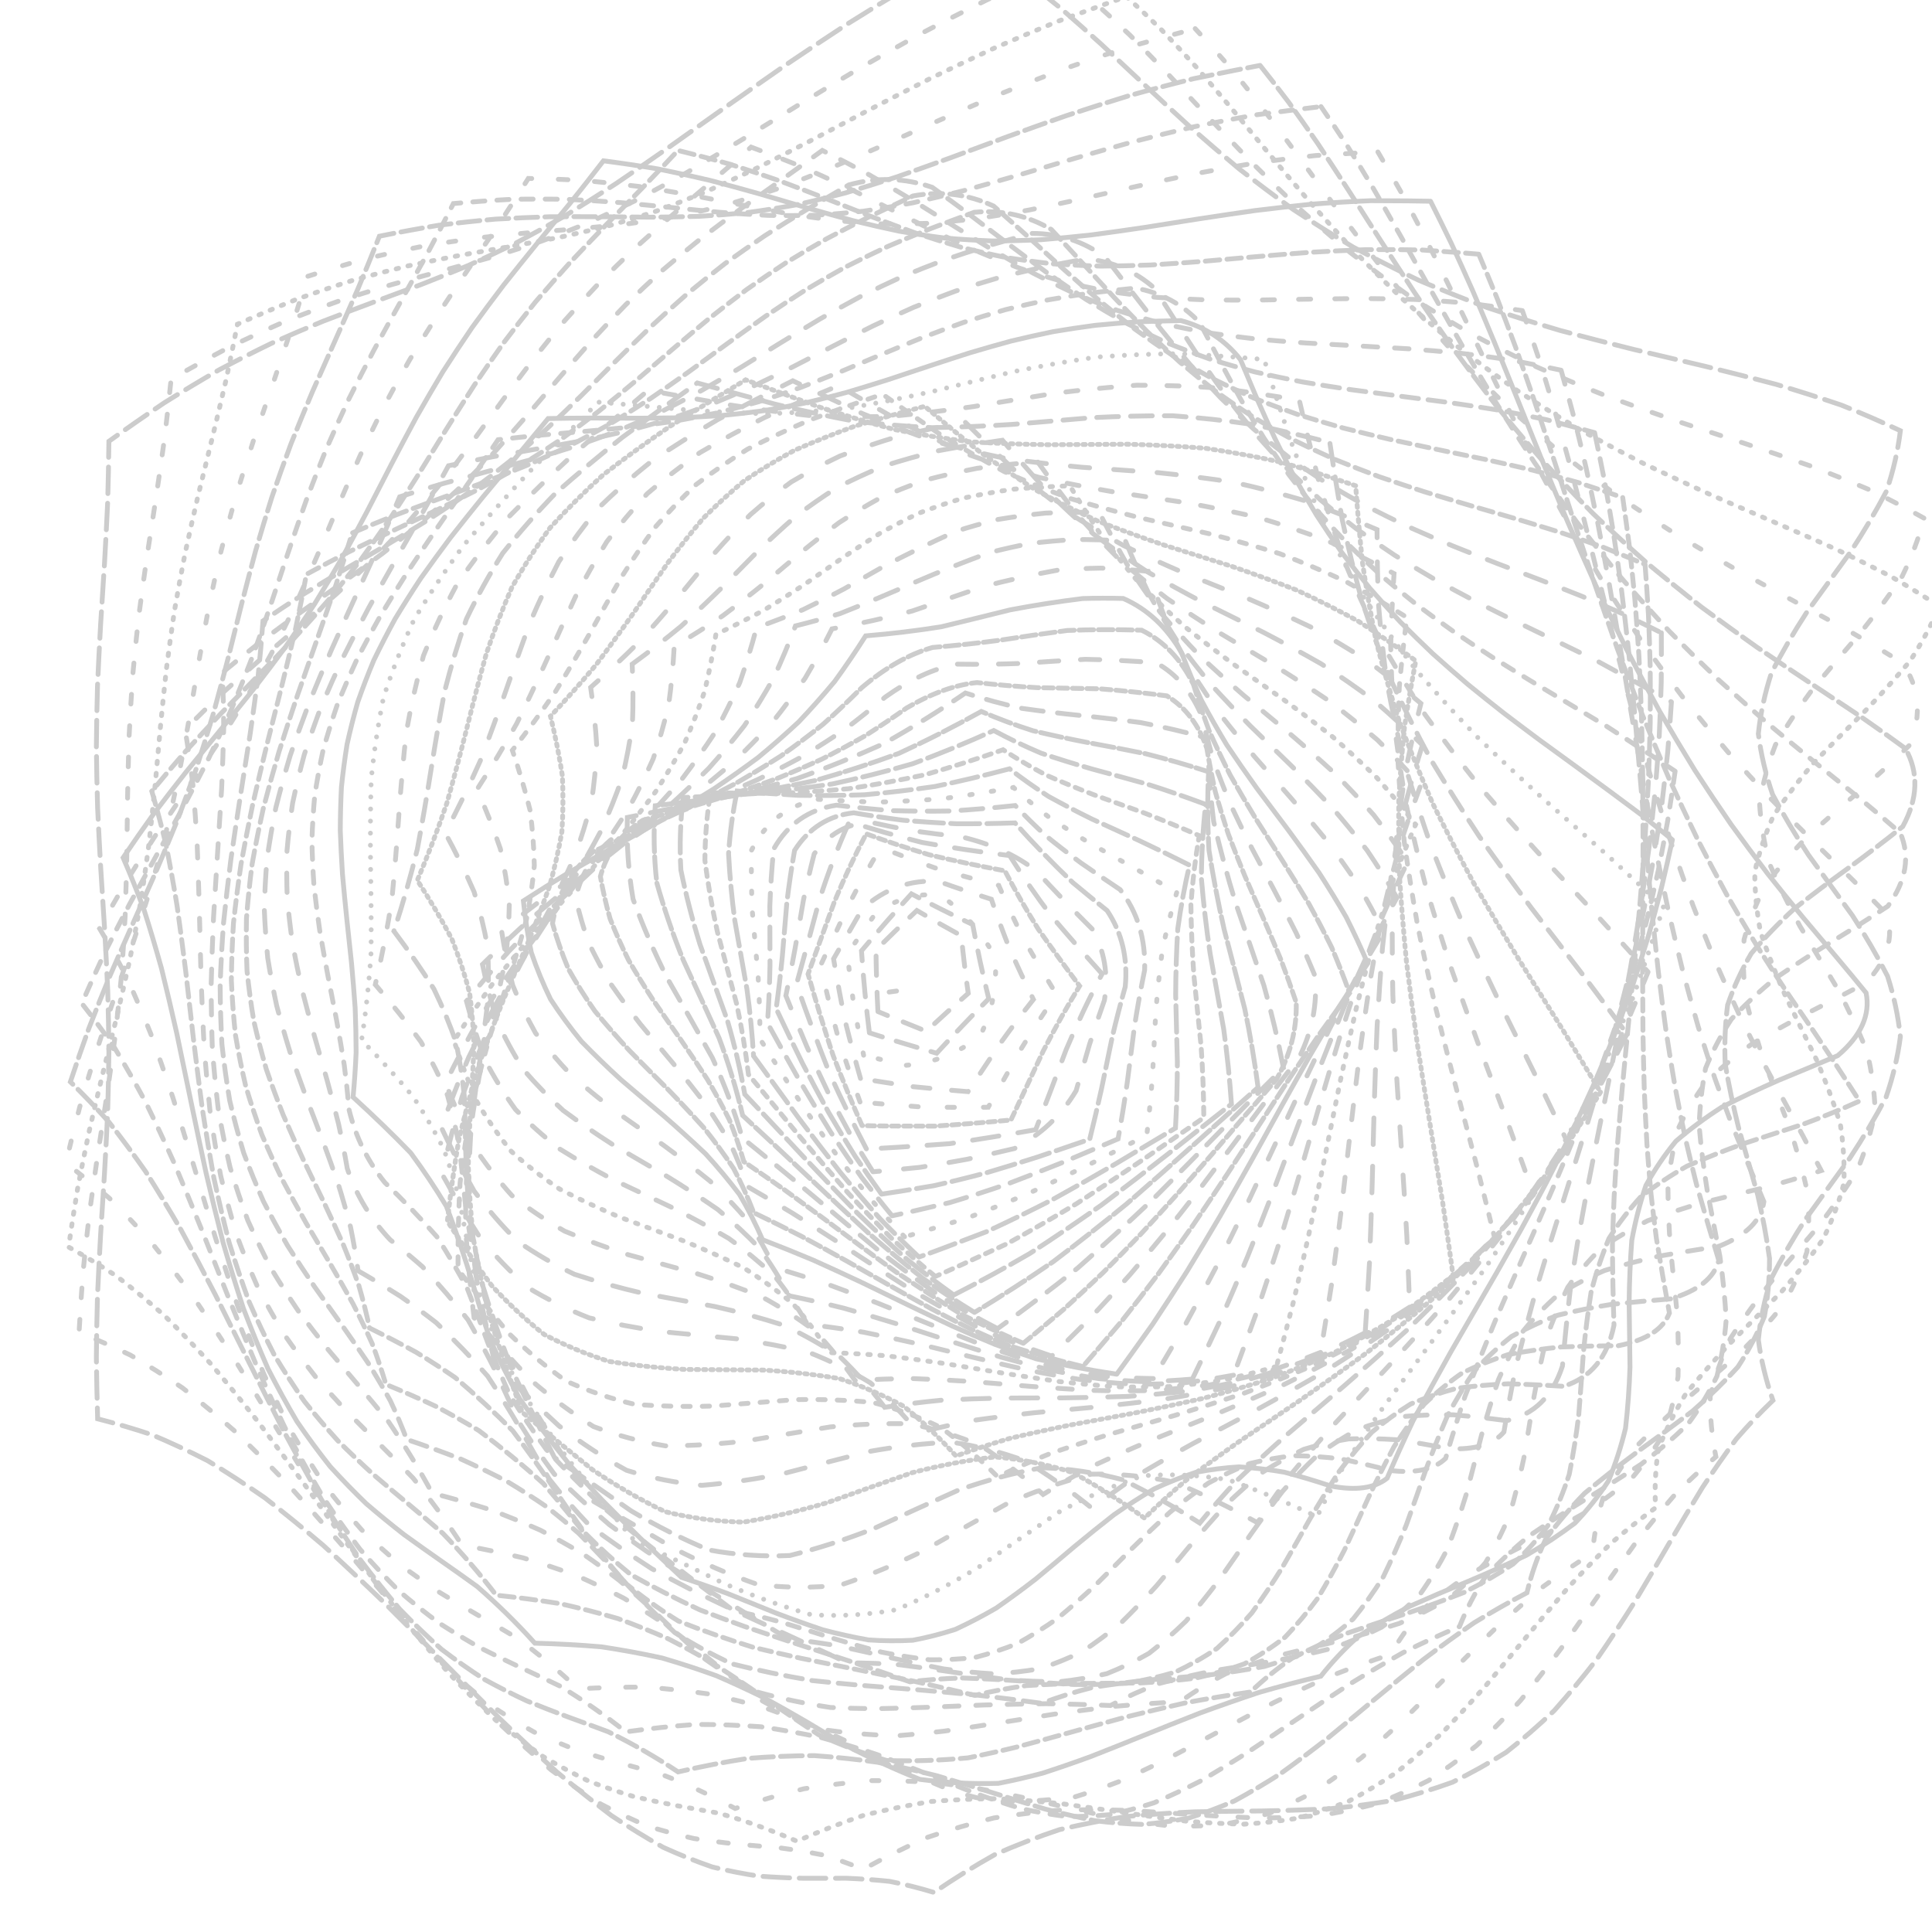 <svg xmlns="http://www.w3.org/2000/svg" version="1.1" xmlns:xlink="http://www.w3.org/1999/xlink" xmlns:svgjs="http://svgjs.dev/svgjs" viewBox="0 0 800 800" opacity="0.2"><defs><linearGradient x1="50%" y1="0%" x2="50%" y2="100%" id="ccchaos-grad"><stop stop-color="hsl(162, 100%, 58%)" stop-opacity="1" offset="0%"></stop><stop stop-color="hsl(270, 73%, 53%)" stop-opacity="1" offset="100%"></stop></linearGradient></defs><g stroke-width="2" stroke="url(#ccchaos-grad)" fill="none" stroke-linecap="round"><path d="M404.91 -21.5Q413.7 -15.89 422.3 -9.89 430.77 -3.47 439.17 3.38 447.59 10.68 456.09 18.39 464.76 26.47 473.67 34.87 482.89 43.5 492.49 52.28 502.52 61.1 513.03 69.87 524.06 78.48 535.64 86.83 547.77 94.83 560.45 102.39 573.66 109.47 587.37 116.01 601.52 122 616.05 127.44 630.89 132.36 645.95 136.82 661.14 140.89 676.36 144.66 691.49 148.25 706.44 151.77 721.1 155.36 735.38 159.13 749.17 163.21 762.4 167.72 774.99 172.74 786.9 178.35 785.37 190.9 781.11 203.45 774.52 216 766.27 228.54 757.15 241.09 748.07 253.64 739.91 266.18 733.48 278.73 729.41 291.28 728.09 303.83 729.66 316.38 733.97 328.92 740.58 341.47 748.86 354.02 757.98 366.57 767.06 379.11 775.19 391.66 781.59 404.21 785.62 416.76 786.9 429.3 785.28 441.85 780.94 454.4 774.29 466.95 766 479.5 756.87 492.04 747.8 504.59 739.68 517.14 733.32 529.69 729.32 542.23 728.1 554.78 729.76 567.33 734.14 579.88 726.34 587.32 718.95 595.88 711.84 605.47 704.92 615.98 698.06 627.23 691.17 639.04 684.12 651.18 676.83 663.4 669.2 675.47 661.15 687.13 652.61 698.16 643.54 708.36 633.9 717.54 623.67 725.59 612.85 732.41 601.44 737.98 589.47 742.31 576.99 745.5 564.05 747.65 550.7 748.96 537.02 749.61 523.09 749.87 508.98 749.99 494.79 750.23 480.58 750.88 466.45 752.18 452.47 754.36 438.7 757.62 425.19 762.11 412.01 767.91 399.19 775.09 386.75 783.62 377.46 780.8 368.35 779.03 359.37 778.09 350.46 777.74 341.53 777.72 332.55 777.75 323.44 777.55 314.16 776.86 304.67 775.43 294.93 773.07 284.92 769.61 274.62 764.94 264.02 758.99 253.13 751.76 241.97 743.3 230.54 733.7 218.88 723.11 207.02 711.73 194.99 699.77 182.84 687.47 170.62 675.09 158.35 662.88 146.08 651.08 133.86 639.91 121.71 629.57 109.66 620.21 97.74 611.94 85.97 604.84 74.35 598.9 62.89 594.09 51.59 590.34 40.43 587.5 40.05 574.85 39.9 562.2 40.01 549.55 40.36 536.9 40.92 524.25 41.64 511.61 42.44 498.96 43.24 486.31 43.98 473.66 44.56 461.01 44.95 448.36 45.09 435.71 44.98 423.06 44.62 410.41 44.06 397.76 43.34 385.11 42.54 372.47 41.73 359.82 41 347.17 40.42 334.52 40.04 321.87 39.9 309.22 40.02 296.57 40.38 283.92 40.94 271.27 41.66 258.62 42.46 245.98 43.27 233.33 44 220.68 44.58 208.03 44.95 195.38 45.09 182.73 56.65 174.44 68.11 166.73 79.46 159.64 90.66 153.18 101.7 147.35 112.56 142.09 123.24 137.35 133.75 133.03 144.08 129.04 154.26 125.27 164.31 121.58 174.25 117.87 184.12 114.02 193.97 109.91 203.83 105.46 213.75 100.58 223.78 95.23 233.97 89.37 244.35 82.99 254.96 76.1 265.85 68.73 277.03 60.94 288.53 52.8 300.36 44.39 312.52 35.81 325 27.14 337.78 18.5 350.84 9.96 364.13 1.63 377.61 -6.42 398.07 -17.82 404.91 -21.5" stroke-dasharray="11 4" transform="rotate(0, 400, 400)" opacity="0.05"></path><path d="M402.05 -14.17Q410.55 -8.69 418.92 -2.82 427.25 3.46 435.59 10.18 444.01 17.33 452.59 24.89 461.4 32.82 470.5 41.06 479.95 49.54 489.81 58.19 500.13 66.89 510.93 75.56 522.25 84.1 534.08 92.4 546.44 100.37 559.3 107.94 572.64 115.05 586.41 121.64 600.55 127.7 614.99 133.22 629.67 138.21 644.49 142.73 659.35 146.84 674.17 150.61 688.85 154.16 703.28 157.59 717.38 161.03 731.04 164.58 744.2 168.39 756.79 172.55 768.74 177.17 780.01 182.32 777.74 194.65 772.94 206.98 766.06 219.3 757.76 231.63 748.82 243.96 740.08 256.28 732.37 268.61 726.43 280.93 722.82 293.26 721.87 305.59 723.68 317.91 728.07 330.24 734.64 342.57 742.75 354.89 751.65 367.22 760.48 379.54 768.41 391.87 774.7 404.2 778.74 416.52 780.16 428.85 778.81 441.18 774.83 453.5 768.6 465.83 760.69 478.15 751.87 490.48 742.97 502.81 734.83 515.13 728.21 527.46 723.76 539.78 721.88 552.11 722.76 564.43 726.31 576.76 718.33 584.69 710.79 593.64 703.59 603.53 696.62 614.22 689.78 625.53 682.98 637.26 676.1 649.21 669.05 661.13 661.74 672.8 654.08 683.99 646.02 694.5 637.48 704.13 628.42 712.75 618.82 720.24 608.66 726.55 597.94 731.66 586.67 735.61 574.88 738.48 562.61 740.4 549.9 741.55 536.82 742.13 523.43 742.38 509.81 742.54 496.03 742.87 482.17 743.61 468.29 745.01 454.49 747.28 440.82 750.59 427.34 755.08 414.12 760.85 401.2 767.92 388.61 776.29 379.75 773.49 371.01 771.7 362.33 770.72 353.64 770.31 344.88 770.23 336 770.23 326.96 770.03 317.7 769.39 308.2 768.08 298.43 765.91 288.38 762.71 278.03 758.36 267.39 752.8 256.47 746.01 245.28 738.02 233.86 728.92 222.22 718.82 210.41 707.91 198.47 696.36 186.43 684.42 174.34 672.3 162.23 660.26 150.14 648.52 138.12 637.3 126.19 626.79 114.37 617.17 102.69 608.54 91.16 601 79.79 594.58 68.57 589.27 57.51 585 46.59 581.7 46.25 569.31 46.16 556.92 46.34 544.53 46.78 532.14 47.42 519.75 48.21 507.35 49.08 494.96 49.94 482.57 50.71 470.18 51.31 457.79 51.7 445.4 51.83 433.01 51.69 420.62 51.3 408.23 50.69 395.84 49.92 383.45 49.06 371.06 48.19 358.66 47.4 346.27 46.76 333.88 46.34 321.49 46.16 309.1 46.25 296.71 46.6 284.32 47.18 271.93 47.93 259.54 48.78 247.15 49.65 234.75 50.46 222.36 51.13 209.97 51.6 197.58 51.82 185.19 63.21 177.35 74.51 170.1 85.71 163.46 96.77 157.45 107.67 152.02 118.4 147.13 128.96 142.7 139.33 138.65 149.53 134.87 159.56 131.26 169.45 127.69 179.22 124.04 188.89 120.22 198.51 116.12 208.11 111.66 217.74 106.76 227.45 101.39 237.27 95.51 247.25 89.12 257.44 82.24 267.86 74.9 278.56 67.16 289.56 59.09 300.88 50.76 312.53 42.28 324.5 33.73 336.79 25.2 349.38 16.8 362.24 8.59 375.34 0.66 395.34 -10.56 402.05 -14.17" stroke-dasharray="4 9" transform="rotate(4.759, 400, 400)" opacity="0.07"></path><path d="M399.14 -6.87Q407.42 -1.5 415.65 4.24 423.91 10.39 432.26 16.97 440.75 23.97 449.46 31.37 458.45 39.15 467.77 47.23 477.48 55.57 487.61 64.07 498.21 72.65 509.28 81.22 520.85 89.67 532.91 97.92 545.45 105.87 558.43 113.44 571.83 120.57 585.6 127.21 599.66 133.34 613.96 138.93 628.41 144 642.93 148.59 657.42 152.75 671.81 156.55 685.99 160.08 699.87 163.45 713.38 166.76 726.43 170.14 738.96 173.69 750.9 177.54 762.22 181.78 772.88 186.51 769.93 198.62 764.67 210.73 757.56 222.84 749.26 234.95 740.53 247.06 732.15 259.17 724.91 271.28 719.45 283.39 716.28 295.5 715.68 307.61 717.7 319.72 722.18 331.83 728.69 343.94 736.64 356.05 745.31 368.16 753.9 380.27 761.64 392.38 767.81 404.49 771.85 416.6 773.4 428.71 772.32 440.82 768.69 452.93 762.86 465.04 755.35 477.14 746.85 489.25 738.14 501.36 730.01 513.47 723.19 525.58 718.33 537.69 715.85 549.8 715.98 561.91 718.71 574.02 710.55 582.38 702.84 591.68 695.52 601.8 688.47 612.6 681.62 623.9 674.86 635.51 668.1 647.21 661.24 658.79 654.19 670.02 646.87 680.72 639.21 690.68 631.15 699.75 622.63 707.81 613.62 714.77 604.09 720.58 594.03 725.25 583.44 728.83 572.33 731.41 560.74 733.13 548.69 734.14 536.24 734.67 523.44 734.91 510.35 735.12 497.04 735.53 483.58 736.37 470.05 737.86 456.5 740.21 443.02 743.57 429.65 748.07 416.47 753.79 403.52 760.77 390.85 768.98 373.89 764.78 356.9 762.89 348.25 762.76 339.42 762.71 330.4 762.51 321.12 761.92 311.59 760.72 301.76 758.72 291.65 755.76 281.25 751.73 270.56 746.54 259.61 740.18 248.41 732.65 237 724.04 225.4 714.43 213.66 703.99 201.81 692.88 189.9 681.31 177.96 669.5 166.02 657.66 154.13 646.03 142.32 634.8 130.62 624.19 119.04 614.34 107.61 605.4 96.33 597.47 85.21 590.59 74.24 584.78 63.43 580.02 52.75 576.22 52.46 564.09 52.44 551.95 52.71 539.81 53.23 527.67 53.95 515.53 54.82 503.4 55.75 491.26 56.65 479.12 57.45 466.98 58.07 454.84 58.46 442.7 58.58 430.57 58.41 418.43 57.98 406.29 57.32 394.15 56.5 382.01 55.58 369.88 54.66 357.74 53.81 345.6 53.12 333.46 52.64 321.32 52.42 309.18 52.49 297.05 52.83 284.91 53.41 272.77 54.18 260.63 55.07 248.49 56 236.35 56.89 224.21 57.64 212.08 58.21 199.94 58.52 187.8 69.74 180.42 80.89 173.63 91.94 167.45 102.86 161.86 113.63 156.83 124.24 152.28 134.67 148.15 144.92 144.35 154.99 140.76 164.89 137.28 174.64 133.8 184.24 130.21 193.73 126.41 203.14 122.31 212.51 117.83 221.88 112.91 231.28 107.51 240.77 101.61 250.38 95.22 260.16 88.34 270.14 81.03 280.38 73.34 290.88 65.34 301.69 57.1 312.81 48.72 324.25 40.29 336.02 31.89 348.11 23.61 360.5 15.53 373.16 7.72 392.59 -3.31 399.14 -6.87" stroke-dasharray="1 4" transform="rotate(9.519, 400, 400)" opacity="0.09"></path><path d="M396.24 0.44Q404.39 5.7 412.57 11.32 420.83 17.33 429.25 23.77 437.87 30.62 446.76 37.87 455.96 45.48 465.52 53.41 475.49 61.6 485.89 69.95 496.75 78.41 508.07 86.86 519.85 95.22 532.08 103.41 544.74 111.32 557.8 118.89 571.2 126.04 584.9 132.73 598.83 138.91 612.92 144.58 627.08 149.74 641.25 154.4 655.32 158.62 669.23 162.46 682.88 166 696.2 169.33 709.11 172.55 721.54 175.78 733.43 179.12 744.75 182.69 758.71 194.7 756.29 214.71 749.01 226.6 740.77 238.5 732.28 250.4 724.3 262.3 717.51 274.2 712.53 286.09 709.78 297.99 709.52 309.89 711.75 321.79 716.29 333.68 722.73 345.58 730.52 357.48 738.96 369.38 747.32 381.27 754.86 393.17 760.92 405.07 764.96 416.97 766.63 428.86 765.79 440.76 762.51 452.66 757.07 464.56 749.96 476.45 741.8 488.35 733.3 500.25 725.22 512.15 718.25 524.04 713.02 535.94 709.99 547.84 709.41 559.74 711.35 571.63 702.99 580.37 695.12 589.94 687.65 600.23 680.51 611.08 673.6 622.31 666.85 633.73 660.16 645.14 653.43 656.33 646.59 667.11 639.56 677.29 632.25 686.7 624.6 695.22 616.57 702.72 608.09 709.16 599.15 714.5 589.71 718.75 579.77 721.99 569.34 724.3 558.42 725.82 547.04 726.72 535.23 727.2 523.05 727.45 510.54 727.71 497.76 728.2 484.77 729.14 471.64 730.73 458.43 733.15 445.21 736.56 432.04 741.06 418.97 746.73 406.08 753.6 393.39 761.65 376.89 757.45 360.17 755.47 351.57 755.28 342.75 755.2 333.7 755 324.37 754.45 314.77 753.35 304.88 751.51 294.7 748.78 284.24 745.04 273.51 740.21 262.54 734.26 251.34 727.19 239.96 719.05 228.42 709.94 216.76 699.98 205.03 689.32 193.26 678.14 181.48 666.66 169.74 655.07 158.06 643.58 146.48 632.4 135.01 621.73 123.69 611.71 112.51 602.51 101.48 594.22 90.62 586.92 79.91 580.64 69.34 575.38 58.91 571.09 58.68 559.2 58.75 547.31 59.1 535.42 59.71 523.53 60.51 511.64 61.45 499.75 62.44 487.86 63.38 475.97 64.21 464.07 64.84 452.18 65.22 440.29 65.32 428.4 65.12 416.51 64.65 404.62 63.95 392.73 63.08 380.84 62.11 368.95 61.13 357.06 60.23 345.17 59.48 333.28 58.95 321.39 58.69 309.5 58.72 297.61 59.04 285.71 59.62 273.82 60.41 261.93 61.33 250.04 62.32 238.15 63.27 226.26 64.12 214.37 64.77 202.48 65.19 190.59 76.24 183.68 87.24 177.36 98.14 171.62 108.92 166.45 119.56 161.78 130.05 157.56 140.36 153.71 150.5 150.12 160.46 146.7 170.24 143.34 179.85 139.94 189.31 136.39 198.64 132.59 207.87 128.48 217.03 123.97 226.15 119.02 235.28 113.6 244.46 107.68 253.72 101.28 263.12 94.43 272.69 87.15 282.47 79.51 292.5 71.58 302.8 63.44 313.39 55.17 324.3 46.85 335.54 38.58 347.09 30.43 358.96 22.49 371.13 14.81 389.9 3.95 396.24 0.44" stroke-dasharray="3 12" transform="rotate(14.278, 400, 400)" opacity="0.10"></path><path d="M393.47 7.76Q401.57 12.89 409.76 18.39 418.09 24.27 426.63 30.57 435.42 37.27 444.51 44.36 453.95 51.81 463.76 59.58 473.99 67.61 484.64 75.82 495.73 84.14 507.25 92.47 519.2 100.74 531.55 108.86 544.28 116.73 557.35 124.28 570.69 131.45 584.26 138.18 597.99 144.42 611.81 150.17 625.64 155.4 639.4 160.16 653.02 164.45 666.42 168.35 679.52 171.91 692.25 175.22 704.55 178.38 716.36 181.49 727.63 184.66 738.33 187.98 751.14 199.39 747.83 218.91 740.44 230.59 732.3 242.28 724.09 253.97 716.51 265.66 710.19 277.35 705.68 289.04 703.34 300.73 703.39 312.42 705.81 324.11 710.4 335.8 716.78 347.49 724.4 359.17 732.62 370.86 740.74 382.55 748.08 394.24 754.02 405.93 758.06 417.62 759.85 429.31 759.25 441 756.29 452.69 751.25 464.38 744.53 476.06 736.71 487.75 728.45 499.44 720.45 511.13 713.38 522.82 707.84 534.51 704.3 546.2 703.06 557.89 704.23 569.57 695.68 578.63 687.63 588.41 680 598.8 672.74 609.63 665.75 620.73 658.97 631.91 652.3 642.98 645.67 653.76 638.98 664.05 632.17 673.7 625.16 682.57 617.88 690.52 610.27 697.49 602.28 703.42 593.87 708.31 585.02 712.17 575.7 715.09 565.91 717.15 555.64 718.5 544.93 719.3 533.78 719.74 522.24 720.01 510.33 720.33 498.12 720.9 485.66 721.94 472.99 723.62 460.18 726.11 447.3 729.56 434.4 734.06 421.54 739.68 408.77 746.44 396.15 754.34 379.96 750.13 363.39 748.07 354.77 747.83 345.92 747.71 336.81 747.5 327.41 746.98 317.73 745.97 307.76 744.28 297.51 741.76 287 738.3 276.24 733.82 265.25 728.26 254.07 721.63 242.73 713.97 231.27 705.34 219.72 695.86 208.12 685.66 196.51 674.9 184.92 663.77 173.39 652.46 161.93 641.16 150.59 630.08 139.38 619.39 128.31 609.26 117.39 599.84 106.63 591.25 96.03 583.56 85.58 576.84 75.26 571.1 65.07 566.31 64.93 554.66 65.08 543.02 65.53 531.37 66.22 519.72 67.11 508.07 68.11 496.43 69.15 484.78 70.13 473.13 70.97 461.48 71.61 449.83 71.98 438.19 72.05 426.54 71.83 414.89 71.32 403.24 70.58 391.59 69.66 379.94 68.64 368.3 67.6 356.65 66.65 345 65.85 333.35 65.27 321.7 64.97 310.06 64.96 298.41 65.25 286.76 65.82 275.11 66.61 263.46 67.57 251.81 68.6 240.17 69.62 228.52 70.54 216.87 71.3 205.22 71.82 193.57 82.71 187.14 93.54 181.28 104.3 175.98 114.94 171.2 125.46 166.88 135.83 162.96 146.03 159.35 156.06 155.96 165.91 152.69 175.58 149.43 185.08 146.08 194.41 142.55 203.6 138.76 212.66 134.62 221.64 130.08 230.55 125.1 239.43 119.65 248.33 113.72 257.28 107.32 266.32 100.48 275.5 93.24 284.86 85.66 294.42 77.81 304.23 69.76 314.31 61.59 324.69 53.4 335.37 45.26 346.38 37.24 357.7 29.43 369.34 21.88 387.37 11.2 393.47 7.76" stroke-dasharray="9 3" transform="rotate(19.037, 400, 400)" opacity="0.12"></path><path d="M390.92 15.08Q399.03 20.1 407.29 25.47 415.75 31.22 424.45 37.37 433.44 43.92 442.76 50.85 452.43 58.15 462.49 65.75 472.96 73.62 483.83 81.68 495.11 89.86 506.8 98.07 518.86 106.24 531.28 114.28 544.02 122.1 557.02 129.63 570.24 136.81 583.62 143.57 597.09 149.87 610.59 155.69 624.03 161.01 637.35 165.85 650.48 170.23 663.34 174.19 675.87 177.8 688.01 181.12 699.69 184.25 710.89 187.27 721.55 190.29 731.66 193.42 743.38 204.29 739.28 223.32 731.85 234.8 723.86 246.29 715.96 257.77 708.79 269.25 702.94 280.73 698.88 292.22 696.95 303.7 697.29 315.18 699.89 326.66 704.52 338.15 710.82 349.63 718.27 361.11 726.27 372.6 734.16 384.08 741.31 395.56 747.13 407.04 751.16 418.53 753.05 430.01 752.67 441.49 750.04 452.98 745.38 464.46 739.05 475.94 731.59 487.43 723.59 498.91 715.7 510.39 708.57 521.87 702.78 533.36 698.78 544.84 696.92 556.32 697.34 567.81 688.61 577.11 680.37 587.04 672.58 597.46 665.18 608.21 658.09 619.12 651.25 630.01 644.57 640.71 637.98 651.04 631.4 660.83 624.76 669.95 617.99 678.25 611.01 685.66 603.77 692.11 596.21 697.55 588.29 702 579.98 705.5 571.24 708.12 562.06 709.96 552.43 711.16 542.36 711.87 531.87 712.28 520.97 712.58 509.7 712.96 498.09 713.62 486.18 714.75 474.03 716.52 461.69 719.08 449.21 722.56 436.66 727.05 424.07 732.62 411.52 739.28 399.04 747.02 383.02 742.8 366.47 740.66 357.81 740.37 348.88 740.21 339.68 739.99 330.2 739.51 320.43 738.57 310.38 737.02 300.07 734.7 289.51 731.51 278.72 727.35 267.75 722.18 256.6 715.98 245.33 708.78 233.97 700.63 222.55 691.63 211.1 681.89 199.67 671.56 188.29 660.81 176.97 649.81 165.76 638.74 154.67 627.8 143.72 617.14 132.92 606.95 122.27 597.37 111.78 588.52 101.44 580.5 91.25 573.37 81.2 567.17 71.25 561.9 71.2 550.49 71.45 539.08 71.99 527.67 72.77 516.26 73.74 504.85 74.8 493.44 75.89 482.03 76.9 470.61 77.75 459.2 78.38 447.79 78.74 436.38 78.79 424.97 78.53 413.56 77.99 402.15 77.2 390.74 76.23 379.33 75.17 367.92 74.09 356.51 73.08 345.1 72.23 333.69 71.6 322.28 71.25 310.87 71.2 299.46 71.46 288.05 72.01 276.64 72.8 265.24 73.77 253.83 74.84 242.42 75.92 231.01 76.93 219.6 77.78 208.19 78.4 196.78 89.13 190.81 99.81 185.4 110.42 180.52 120.93 176.11 131.32 172.12 141.57 168.48 151.67 165.09 161.59 161.87 171.34 158.72 180.91 155.53 190.3 152.23 199.52 148.71 208.58 144.9 217.51 140.73 226.32 136.16 235.04 131.15 243.71 125.67 252.36 119.72 261.02 113.32 269.74 106.5 278.56 99.31 287.52 91.79 296.65 84.02 305.99 76.07 315.57 68.02 325.43 59.95 335.57 51.93 346.01 44.05 356.77 36.38 367.85 28.96 385.08 18.47 390.92 15.08" stroke-dasharray="5 5" transform="rotate(23.796, 400, 400)" opacity="0.14"></path><path d="M388.68 22.4Q396.86 27.3 405.24 32.54 413.86 38.16 422.75 44.17 431.96 50.57 441.5 57.34 451.41 64.47 461.7 71.91 472.37 79.62 483.43 87.52 494.86 95.56 506.66 103.65 518.78 111.71 531.2 119.66 543.88 127.43 556.76 134.93 569.8 142.1 582.93 148.89 596.09 155.24 609.21 161.13 622.23 166.54 635.07 171.47 647.68 175.94 659.98 179.98 671.93 183.65 683.46 187 694.54 190.12 705.13 193.09 715.2 196 724.74 198.95 735.45 209.34 730.69 227.92 723.26 239.2 715.45 250.49 707.89 261.77 701.15 273.05 695.76 284.33 692.16 295.61 690.6 306.89 691.23 318.17 693.98 329.45 698.65 340.73 704.86 352.01 712.14 363.29 719.92 374.57 727.58 385.85 734.54 397.13 740.24 408.4 744.25 419.68 746.24 430.96 746.07 442.24 743.75 453.52 739.45 464.8 733.52 476.08 726.42 487.36 718.7 498.64 710.96 509.92 703.81 521.2 697.81 532.48 693.42 543.76 690.99 555.04 690.7 566.32 681.79 575.81 673.37 585.82 665.41 596.2 657.86 606.81 650.65 617.48 643.71 628.04 636.99 638.32 630.41 648.17 623.9 657.45 617.38 666.02 610.79 673.78 604.06 680.65 589.8 691.1 574.63 698.76 566.42 701.1 557.81 702.74 548.79 703.8 539.35 704.45 529.5 704.85 519.24 705.18 508.6 705.63 497.61 706.37 486.29 707.59 474.7 709.44 462.88 712.06 450.86 715.57 438.71 720.06 426.48 725.57 414.21 732.12 401.97 739.7 385.98 735.49 369.35 733.27 360.6 732.93 351.58 732.73 342.28 732.5 332.7 732.03 322.84 731.17 312.72 729.75 302.35 727.62 291.76 724.68 280.98 720.83 270.03 716.02 258.95 710.24 247.77 703.49 236.52 695.81 225.25 687.29 213.98 678.02 202.75 668.14 191.59 657.78 180.52 647.12 169.56 636.32 158.73 625.55 148.05 614.99 137.52 604.78 127.15 595.09 116.94 586.04 106.87 577.72 96.95 570.23 87.15 563.6 77.46 557.87 77.5 546.69 77.85 535.51 78.49 524.34 79.36 513.16 80.4 501.98 81.52 490.8 82.65 479.63 83.68 468.45 84.54 457.27 85.16 446.1 85.5 434.92 85.52 423.74 85.23 412.56 84.65 401.39 83.82 390.21 82.81 379.03 81.7 367.85 80.57 356.68 79.52 345.5 78.61 334.32 77.94 323.15 77.54 311.97 77.45 300.79 77.67 289.61 78.2 278.44 78.98 267.26 79.96 256.08 81.05 244.9 82.19 233.73 83.27 222.55 84.21 211.37 84.93 200.19 95.5 194.69 106.02 189.72 116.48 185.23 126.86 181.17 137.12 177.49 147.26 174.09 157.25 170.9 167.08 167.83 176.73 164.77 186.21 161.65 195.5 158.36 204.63 154.84 213.58 151.01 222.38 146.81 231.05 142.2 239.61 137.15 248.09 131.64 256.52 125.68 264.93 119.29 273.37 112.5 281.86 105.34 290.46 97.89 299.18 90.21 308.09 82.36 317.19 74.42 326.54 66.48 336.15 58.6 346.04 50.86 356.23 43.31 366.74 36.03 383.11 25.72 388.68 22.4" stroke-dasharray="4 11" transform="rotate(28.556, 400, 400)" opacity="0.16"></path><path d="M386.81 29.72Q395.11 34.5 403.65 39.62 412.46 45.11 421.56 50.97 430.98 57.22 440.75 63.84 450.87 70.8 461.36 78.07 472.2 85.61 483.4 93.36 494.93 101.25 506.78 109.2 518.9 117.15 531.26 125.01 543.82 132.71 556.52 140.18 569.32 147.34 582.14 154.14 594.94 160.54 607.64 166.49 620.19 171.99 632.53 177.01 644.59 181.57 656.32 185.71 667.68 189.45 678.62 192.85 689.1 195.99 699.1 198.93 708.6 201.77 717.58 204.59 727.37 214.55 722.05 232.71 714.68 243.78 707.1 254.86 699.89 265.94 693.59 277.02 688.66 288.1 685.49 299.18 684.3 310.26 685.19 321.34 688.08 332.42 692.77 343.5 698.9 354.57 706.01 365.65 713.56 376.73 721 387.81 727.77 398.89 733.35 409.97 737.34 421.05 739.42 432.13 739.45 443.21 737.42 454.28 733.49 465.36 727.94 476.44 721.21 487.52 713.78 498.6 706.22 509.68 699.09 520.76 692.92 531.83 688.19 542.91 685.24 553.99 684.3 565.07 675.22 574.67 666.63 584.69 658.5 594.98 650.79 605.38 643.44 615.76 636.4 625.94 629.6 635.78 622.99 645.14 616.5 653.89 610.06 661.91 603.6 669.13 597.07 675.48 583.4 685.02 569.01 691.95 553.02 695.23 535.9 697.02 526.66 697.42 517.03 697.79 507.03 698.31 496.66 699.14 485.96 700.45 474.95 702.38 463.68 705.06 452.18 708.59 440.5 713.06 428.68 718.51 416.77 724.95 404.82 732.38 388.76 728.17 371.97 725.89 363.12 725.49 353.98 725.25 344.57 725 334.89 724.56 324.95 723.76 314.77 722.45 304.36 720.5 293.76 717.79 283 714.24 272.1 709.78 261.11 704.4 250.04 698.09 238.94 690.87 227.84 682.83 216.78 674.04 205.77 664.61 194.84 654.67 184.03 644.37 173.34 633.87 162.79 623.32 152.39 612.89 142.14 602.72 132.05 592.98 122.12 583.77 112.33 575.22 102.67 567.4 93.13 560.39 83.7 554.22 83.84 543.27 84.3 532.32 85.03 521.37 85.99 510.42 87.1 499.47 88.27 488.52 89.42 477.57 90.47 466.62 91.33 455.67 91.94 444.72 92.26 433.78 92.25 422.83 91.93 411.88 91.31 400.93 90.44 389.98 89.39 379.03 88.24 368.08 87.07 357.13 85.96 346.18 85.01 335.23 84.28 324.28 83.83 313.33 83.7 302.38 83.88 291.43 84.37 280.48 85.14 269.53 86.12 258.58 87.24 247.64 88.41 236.69 89.56 225.74 90.58 214.79 91.42 203.84 101.81 198.79 112.18 194.23 122.49 190.11 132.73 186.38 142.87 182.97 152.89 179.8 162.78 176.78 172.51 173.83 182.07 170.85 191.46 167.76 200.67 164.49 209.71 160.95 218.57 157.09 227.27 152.85 235.82 148.19 244.24 143.11 252.56 137.58 260.8 131.61 268.99 125.23 277.17 118.46 285.38 111.36 293.64 103.98 302 96.38 310.5 88.64 319.16 80.83 328.03 73.01 337.12 65.27 346.48 57.66 356.11 50.25 366.04 43.1 381.54 32.98 386.81 29.72" stroke-dasharray="11 0" transform="rotate(33.315, 400, 400)" opacity="0.17"></path><path d="M385.38 37.03Q393.84 41.7 402.56 46.7 411.56 52.05 420.87 57.77 430.51 63.86 440.48 70.32 450.78 77.12 461.43 84.22 472.4 91.6 483.69 99.18 495.26 106.91 507.1 114.73 519.16 122.56 531.4 130.32 543.77 137.95 556.24 145.37 568.73 152.51 581.2 159.33 593.59 165.76 605.84 171.77 617.89 177.34 629.69 182.46 641.2 187.13 652.35 191.36 663.12 195.19 673.47 198.66 683.37 201.83 692.79 204.78 709.97 210.3 725.74 215.88 720.09 226.76 713.39 237.64 706.12 248.52 698.8 259.4 691.97 270.28 686.11 281.16 681.64 292.04 678.89 302.92 678.04 313.79 679.17 324.67 682.2 335.55 686.89 346.43 692.93 357.31 699.86 368.19 707.2 379.07 714.42 389.95 721 400.83 726.46 411.71 730.42 422.59 732.58 433.47 732.8 444.34 731.06 455.22 727.48 466.1 722.32 476.98 715.95 487.86 708.83 498.74 701.47 509.62 694.4 520.5 688.12 531.38 683.1 542.26 679.68 553.14 678.12 564.02 668.89 573.67 660.14 583.62 651.85 593.75 643.97 603.9 636.48 613.94 629.31 623.71 622.43 633.09 615.76 641.93 609.25 650.15 602.84 657.63 590.04 669.72 577 679.24 563.05 684.73 548.28 688.22 531.87 689.54 514.37 690.43 504.98 691.02 495.23 691.94 485.15 693.33 474.74 695.34 464.05 698.07 453.1 701.63 441.93 706.08 430.59 711.46 419.1 717.8 407.52 725.06 391.28 720.87 374.28 718.52 365.3 718.07 356.05 717.79 346.53 717.52 336.76 717.1 326.75 716.35 316.52 715.15 306.1 713.36 295.52 710.87 284.8 707.6 273.99 703.48 263.1 698.48 252.18 692.59 241.25 685.83 230.35 678.26 219.5 669.94 208.73 660.97 198.07 651.46 187.52 641.55 177.11 631.38 166.84 621.09 156.73 610.83 146.78 600.75 136.98 591 127.32 581.7 117.81 572.95 108.42 564.87 99.15 557.52 89.97 550.94 90.22 540.21 90.79 529.49 91.62 518.76 92.66 508.03 93.83 497.31 95.05 486.58 96.22 475.86 97.28 465.13 98.13 454.4 98.73 443.68 99.01 432.95 98.98 422.23 98.62 411.5 97.96 400.78 97.06 390.05 95.97 379.32 94.78 368.6 93.56 357.87 92.41 347.15 91.42 336.42 90.64 325.7 90.14 314.97 89.95 304.24 90.09 293.52 90.55 282.79 91.29 272.07 92.26 261.34 93.39 250.62 94.6 239.89 95.8 229.17 96.91 218.44 97.85 207.71 108.07 203.1 118.27 198.93 128.44 195.16 138.53 191.73 148.55 188.56 158.45 185.58 168.23 182.71 177.87 179.85 187.35 176.93 196.66 173.86 205.79 170.58 214.75 167.02 223.53 163.12 232.14 158.83 240.59 154.14 248.9 149.02 257.08 143.46 265.16 137.49 273.17 131.12 281.13 124.39 289.08 117.34 297.06 110.03 305.09 102.53 313.22 94.9 321.47 87.21 329.89 79.52 338.5 71.92 347.34 64.45 356.43 57.18 365.79 50.17 380.41 40.24 385.38 37.03" stroke-dasharray="6 3" transform="rotate(38.074, 400, 400)" opacity="0.19"></path><path d="M384.44 44.36Q393.08 48.91 401.99 53.78 411.19 59 420.7 64.58 430.52 70.52 440.66 76.81 451.11 83.44 461.87 90.38 472.92 97.58 484.24 105 495.8 112.58 507.56 120.25 519.49 127.95 531.55 135.61 543.69 143.16 555.85 150.52 568 157.64 580.07 164.45 592.01 170.91 603.77 176.98 615.3 182.63 626.56 187.83 637.49 192.6 648.07 196.93 658.25 200.86 668.02 204.42 677.35 207.65 686.23 210.62 702.41 216.05 717.3 221.37 711.43 232.05 704.7 242.73 697.58 253.41 690.56 264.08 684.12 274.76 678.71 285.44 674.69 296.12 672.34 306.8 671.83 317.48 673.19 328.16 676.33 338.84 681.02 349.52 686.96 360.2 693.72 370.88 700.85 381.56 707.85 392.24 714.23 402.92 719.57 413.6 723.5 424.28 725.73 434.96 726.13 445.64 724.66 456.32 721.42 467 716.63 477.68 710.64 488.36 703.84 499.04 696.7 509.71 689.73 520.39 683.39 531.07 678.13 541.75 674.3 552.43 672.18 563.11 662.81 572.74 653.91 582.57 645.46 592.48 637.42 602.33 629.78 611.99 622.48 621.32 615.48 630.2 608.73 638.53 602.18 646.2 595.76 653.15 583.13 664.25 570.42 672.9 557.07 677.82 543.07 680.92 527.66 682.15 511.26 683.09 502.46 683.75 493.32 684.75 483.85 686.23 474.05 688.31 463.96 691.09 453.58 694.66 442.96 699.09 432.13 704.41 421.12 710.63 409.96 717.74 393.49 713.56 376.22 711.15 367.12 710.65 357.75 710.33 348.13 710.04 338.28 709.62 328.23 708.93 317.98 707.83 307.57 706.19 297.04 703.9 286.4 700.89 275.69 697.09 264.95 692.46 254.19 686.98 243.46 680.66 232.78 673.55 222.17 665.71 211.66 657.2 201.27 648.14 191.01 638.63 180.89 628.81 170.92 618.81 161.1 608.77 151.44 598.83 141.93 589.13 132.57 579.78 123.33 570.91 114.22 562.6 105.2 554.95 96.28 548.01 96.65 537.51 97.32 527 98.25 516.5 99.37 505.99 100.59 495.49 101.85 484.98 103.04 474.48 104.1 463.97 104.94 453.47 105.51 442.96 105.77 432.46 105.7 421.95 105.31 411.44 104.62 400.94 103.68 390.43 102.55 379.93 101.32 369.42 100.07 358.92 98.88 348.41 97.83 337.91 97.01 327.4 96.46 316.89 96.22 306.39 96.31 295.88 96.72 285.38 97.43 274.87 98.38 264.37 99.51 253.86 100.75 243.35 102 232.85 103.18 222.34 104.21 211.84 114.26 207.63 124.3 203.83 134.31 200.38 144.27 197.22 154.15 194.26 163.94 191.45 173.61 188.69 183.15 185.9 192.55 183.02 201.78 179.96 210.84 176.66 219.73 173.06 228.44 169.11 236.97 164.78 245.34 160.05 253.55 154.89 261.63 149.32 269.58 143.34 277.43 136.99 285.21 130.29 292.94 123.31 300.67 116.08 308.41 108.67 316.21 101.15 324.1 93.59 332.11 86.04 340.28 78.57 348.63 71.25 357.2 64.12 366.01 57.24 379.76 47.5 384.44 44.36" stroke-dasharray="5 10" transform="rotate(42.833, 400, 400)" opacity="0.21"></path><path d="M384.02 51.68Q392.84 56.12 401.94 60.87 411.33 65.95 421.01 71.39 430.99 77.17 441.26 83.31 451.81 89.77 462.64 96.54 473.7 103.57 484.99 110.82 496.47 118.23 508.1 125.76 519.84 133.32 531.66 140.87 543.5 148.32 555.32 155.62 567.07 162.7 578.7 169.51 590.16 175.99 601.41 182.1 612.4 187.81 623.1 193.11 633.46 197.97 643.46 202.41 653.07 206.44 662.27 210.09 679.2 216.31 694.86 221.86 702.35 230.92 696.02 247.91 689.1 258.39 682.4 268.87 676.37 279.35 671.4 289.83 667.81 300.31 665.86 310.79 665.66 321.27 667.23 331.75 670.46 342.23 675.15 352.71 680.98 363.19 687.57 373.67 694.48 384.15 701.26 394.64 707.47 405.12 712.68 415.6 716.57 426.08 718.87 436.56 719.43 447.04 718.22 457.52 715.31 468 710.9 478.48 705.27 488.96 698.8 499.44 691.92 509.92 685.07 520.41 678.72 530.89 673.27 541.37 669.09 551.85 666.45 562.33 656.97 571.86 647.93 581.51 639.33 591.15 631.15 600.65 623.35 609.89 615.91 618.76 608.79 627.13 601.93 634.93 595.31 642.07 588.87 648.48 576.32 658.63 563.84 666.47 550.98 670.85 537.64 673.61 523.12 674.78 507.73 675.77 499.5 676.5 490.94 677.59 482.06 679.15 472.87 681.29 463.37 684.12 453.58 687.71 443.53 692.11 433.25 697.36 422.75 703.47 412.08 710.42 395.32 706.25 377.77 703.78 368.54 703.24 359.07 702.89 349.38 702.57 339.48 702.16 329.4 701.51 319.16 700.49 308.79 698.99 298.33 696.9 287.8 694.13 277.24 690.63 266.66 686.35 256.11 681.27 245.6 675.38 235.16 668.73 224.81 661.35 214.58 653.31 204.48 644.7 194.51 635.61 184.69 626.17 175.03 616.5 165.51 606.71 156.15 596.96 146.94 587.35 137.86 578.01 128.9 569.06 120.06 560.59 111.31 552.7 102.64 545.45 103.13 535.16 103.91 524.87 104.92 514.58 106.11 504.29 107.39 494 108.67 483.71 109.88 473.42 110.93 463.13 111.75 452.84 112.29 442.55 112.52 432.26 112.42 421.97 111.99 411.68 111.26 401.39 110.29 391.1 109.13 380.81 107.87 370.52 106.58 360.23 105.35 349.94 104.26 339.65 103.38 329.36 102.78 319.07 102.49 308.79 102.53 298.5 102.89 288.21 103.56 277.92 104.49 267.63 105.61 257.34 106.86 247.05 108.15 236.76 109.4 226.47 110.52 216.18 120.4 212.36 130.27 208.9 140.12 205.74 149.93 202.81 159.68 200.04 169.34 197.36 178.91 194.7 188.35 191.96 197.66 189.1 206.81 186.03 215.8 182.7 224.63 179.05 233.27 175.06 241.75 170.68 250.05 165.9 258.19 160.71 266.17 155.12 274.02 149.15 281.74 142.82 289.37 136.17 296.93 129.24 304.44 122.1 311.94 114.8 319.45 107.39 327.02 99.96 334.67 92.54 342.43 85.22 350.34 78.04 358.43 71.05 366.72 64.31 379.63 54.76 384.02 51.68" stroke-dasharray="6 7" transform="rotate(47.593, 400, 400)" opacity="0.23"></path><path d="M384.13 59Q393.13 63.32 402.4 67.94 411.95 72.9 421.77 78.19 431.87 83.82 442.22 89.8 452.82 96.09 463.65 102.68 474.67 109.54 485.87 116.62 497.21 123.87 508.64 131.24 520.14 138.67 531.66 146.09 543.16 153.45 554.58 160.67 565.9 167.71 577.05 174.5 588.01 180.99 598.73 187.13 609.18 192.91 619.31 198.28 629.11 203.25 638.54 207.79 647.59 211.93 656.25 215.69 672.17 222.06 686.93 227.66 693.81 236.53 687.36 253.17 680.67 263.46 674.32 273.74 668.7 284.02 664.17 294.3 661.02 304.58 659.44 314.86 659.53 325.14 661.29 335.42 664.61 345.71 669.28 355.99 675 366.27 681.41 376.55 688.12 386.83 694.68 397.11 700.7 407.39 705.8 417.68 709.64 427.96 712 438.24 712.72 448.52 711.75 458.8 709.16 469.08 705.11 479.36 699.85 489.65 693.72 499.93 687.11 510.21 680.42 520.49 674.09 530.77 668.5 541.05 664.02 551.34 660.92 561.62 651.35 571 642.2 580.41 633.47 589.72 625.14 598.83 617.2 607.63 609.62 616 602.36 623.86 595.4 631.13 582.26 643.27 569.61 653.23 557.29 659.61 544.9 664.08 531.94 666.16 518.43 667.43 503.69 668.59 488.11 670.46 479.8 672.09 471.18 674.3 462.27 677.17 453.08 680.76 443.61 685.14 433.89 690.32 423.94 696.31 413.78 703.1 405.45 700.57 396.85 698.68 388 697.34 378.9 696.43 369.56 695.85 360.01 695.45 350.26 695.11 340.34 694.7 330.27 694.09 320.07 693.15 309.79 691.77 299.43 689.86 289.05 687.32 278.65 684.11 268.27 680.16 257.94 675.46 247.68 669.99 237.51 663.78 227.44 656.86 217.5 649.28 207.7 641.13 198.04 632.48 188.53 623.44 179.18 614.11 169.97 604.62 160.91 595.09 151.99 585.62 143.2 576.35 134.53 567.38 125.96 558.81 117.47 550.73 109.05 543.21 109.66 533.14 110.54 523.06 111.64 512.98 112.89 502.9 114.21 492.83 115.52 482.75 116.73 472.67 117.77 462.6 118.57 452.52 119.08 442.44 119.27 432.36 119.13 422.29 118.66 412.21 117.9 402.13 116.9 392.06 115.71 381.98 114.41 371.9 113.09 361.83 111.82 351.75 110.7 341.67 109.77 331.59 109.12 321.52 108.77 311.44 108.75 301.36 109.06 291.29 109.69 281.21 110.58 271.13 111.69 261.06 112.94 250.98 114.27 240.9 121.02 224.06 136.16 214.13 145.85 211.23 155.51 208.5 165.12 205.89 174.66 203.32 184.11 200.72 193.45 198.02 202.67 195.15 211.74 192.06 220.67 188.69 229.43 185 238.02 180.95 246.44 176.52 254.69 171.69 262.76 166.48 270.68 160.88 278.44 154.91 286.07 148.61 293.58 142 300.99 135.15 308.33 128.1 315.63 120.9 322.9 113.62 330.19 106.31 337.52 99.03 344.92 91.85 352.43 84.82 360.08 77.98 367.9 71.37 380.02 62.02 384.13 59" stroke-dasharray="7 4" transform="rotate(52.352, 400, 400)" opacity="0.24"></path><path d="M384.78 66.32Q393.93 70.53 403.35 75.03 413.02 79.85 422.94 85 433.1 90.48 443.49 96.29 454.07 102.42 464.84 108.84 475.77 115.52 486.81 122.42 497.95 129.5 509.13 136.71 520.33 144 531.5 151.29 542.61 158.54 553.6 165.68 564.45 172.66 575.11 179.42 585.54 185.91 595.72 192.09 605.61 197.91 615.18 203.36 624.42 208.42 633.3 213.07 641.81 217.33 649.95 221.19 664.93 227.74 678.84 233.45 685.21 242.19 678.73 258.51 672.3 268.59 666.31 278.67 661.12 288.75 657.03 298.83 654.29 308.91 653.07 318.99 653.44 329.07 655.38 339.15 658.77 349.23 663.41 359.31 669.02 369.39 675.26 379.48 681.75 389.56 688.11 399.64 693.95 409.72 698.91 419.8 702.71 429.88 705.12 439.96 705.98 450.04 705.24 460.12 702.96 470.2 699.26 480.28 694.37 490.36 688.59 500.44 682.26 510.52 675.76 520.6 669.49 530.68 663.82 540.76 659.1 550.84 655.6 560.92 645.95 570.09 636.71 579.2 627.87 588.15 619.41 596.84 611.34 605.17 603.61 613.04 596.22 620.37 589.14 627.11 575.82 638.25 563.08 647.3 550.87 653.01 538.72 656.98 526.25 658.85 513.36 660.06 499.48 661.33 484.86 663.34 468.88 667.64 452.07 673.82 443.18 678.16 434.03 683.27 424.64 689.14 415.03 695.78 406.54 693.28 397.79 691.39 388.81 690.03 379.6 689.09 370.18 688.46 360.57 688.02 350.8 687.66 340.89 687.24 330.86 686.66 320.75 685.79 310.57 684.53 300.36 682.78 290.15 680.46 279.96 677.51 269.81 673.88 259.73 669.54 249.73 664.48 239.85 658.7 230.08 652.23 220.45 645.12 210.96 637.42 201.62 629.22 192.42 620.59 183.38 611.64 174.49 602.47 165.74 593.2 157.11 583.93 148.61 574.77 140.22 565.83 131.91 557.21 123.68 549 115.51 541.27 116.24 531.4 117.23 521.54 118.41 511.67 119.72 501.81 121.07 491.94 122.39 482.07 123.6 472.21 124.61 462.34 125.38 452.48 125.86 442.61 126.01 432.74 125.83 422.88 125.33 413.01 124.54 403.14 123.51 393.28 122.29 383.41 120.97 373.55 119.61 363.68 118.31 353.81 117.14 343.95 116.18 334.08 115.47 324.21 115.07 314.35 114.99 304.48 115.24 294.61 115.81 284.75 116.67 274.88 117.75 265.01 119 255.15 120.33 245.28 127.07 228.91 141.98 219.52 151.5 216.84 161.01 214.29 170.47 211.8 179.88 209.32 189.21 206.76 198.45 204.07 207.57 201.18 216.57 198.06 225.42 194.64 234.12 190.89 242.66 186.78 251.03 182.3 259.23 177.44 267.26 172.2 275.13 166.59 282.83 160.63 290.38 154.36 297.8 147.82 305.1 141.04 312.3 134.08 319.43 126.99 326.51 119.83 333.56 112.66 340.62 105.53 347.72 98.49 354.88 91.6 362.14 84.9 369.52 78.44 380.92 69.28 384.78 66.32" stroke-dasharray="5 3" transform="rotate(57.111, 400, 400)" opacity="0.26"></path><path d="M385.93 73.63Q395.21 77.73 404.73 82.11 414.48 86.8 424.45 91.81 434.62 97.13 444.98 102.78 455.5 108.74 466.15 114.98 476.91 121.49 487.74 128.21 498.62 135.12 509.5 142.17 520.34 149.3 531.12 156.46 541.8 163.6 552.33 170.65 562.69 177.56 572.83 184.28 582.73 190.76 592.36 196.95 601.7 202.82 610.72 208.33 619.41 213.47 627.75 218.23 643.22 226.4 657.65 233.49 673.46 246.54 670.14 263.85 664.02 273.73 658.41 283.61 653.64 293.49 649.98 303.37 647.64 313.25 646.76 323.12 647.39 333 649.49 342.88 652.94 352.76 657.54 362.64 663.03 372.52 669.09 382.4 675.38 392.28 681.53 402.16 687.18 412.03 692.03 421.91 695.78 431.79 698.22 441.67 699.21 451.55 698.7 461.43 696.71 471.31 693.36 481.19 688.83 491.07 683.4 500.95 677.37 510.82 671.09 520.7 664.91 530.58 659.21 540.46 654.29 550.34 650.45 560.22 640.76 569.11 631.45 577.88 622.52 586.43 613.95 594.67 605.75 602.5 597.9 609.86 590.38 616.67 583.17 622.88 569.65 633.05 556.78 641.24 544.6 646.33 532.6 649.85 520.51 651.54 508.14 652.72 495 654.1 481.24 656.26 466.28 660.67 450.55 666.89 442.23 671.2 433.65 676.23 424.83 681.99 415.78 688.47 407.13 686 398.25 684.12 389.16 682.73 379.87 681.76 370.4 681.08 360.77 680.61 351.02 680.22 341.16 679.8 331.21 679.24 321.21 678.43 311.19 677.27 301.16 675.67 291.15 673.56 281.19 670.86 271.29 667.53 261.49 663.53 251.79 658.85 242.2 653.49 232.75 647.47 223.44 640.81 214.27 633.58 205.25 625.82 196.38 617.63 187.66 609.07 179.08 600.26 170.63 591.28 162.3 582.24 154.09 573.24 145.97 564.39 137.93 555.77 129.96 547.49 122.04 539.61 122.89 529.95 123.97 520.3 125.22 510.64 126.58 500.98 127.96 491.32 129.28 481.66 130.47 472 131.47 462.34 132.2 452.68 132.64 443.03 132.75 433.37 132.54 423.71 132 414.05 131.18 404.39 130.11 394.73 128.87 385.07 127.52 375.42 126.14 365.76 124.81 356.1 123.6 346.44 122.59 336.78 121.83 327.12 121.37 317.46 121.23 307.81 121.43 298.15 121.94 288.49 122.74 278.83 123.79 269.17 125.02 259.51 126.37 249.86 133.07 233.94 147.73 225.04 157.08 222.55 166.42 220.14 175.73 217.75 185 215.32 194.21 212.78 203.33 210.08 212.36 207.17 221.27 204 230.05 200.52 238.69 196.71 247.18 192.55 255.5 188.02 263.66 183.12 271.65 177.86 279.48 172.25 287.14 166.31 294.64 160.08 301.99 153.59 309.21 146.9 316.31 140.03 323.31 133.06 330.23 126.03 337.09 118.99 343.93 112 350.77 105.12 357.63 98.37 364.55 91.82 371.56 85.49 382.3 76.53 385.93 73.63" stroke-dasharray="6 3" transform="rotate(61.87, 400, 400)" opacity="0.28"></path><path d="M387.55 80.96Q396.92 84.94 406.5 89.2 416.28 93.76 426.24 98.62 436.37 103.8 446.63 109.28 457.02 115.07 467.49 121.13 478.03 127.46 488.59 134.01 499.15 140.74 509.68 147.62 520.13 154.59 530.49 161.61 540.7 168.62 550.74 175.57 560.59 182.41 570.2 189.07 579.57 195.53 588.65 201.72 597.44 207.62 605.93 213.2 614.09 218.42 621.92 223.27 636.45 231.67 650.03 238.99 664.94 252.14 661.61 269.2 655.81 278.87 650.6 288.55 646.25 298.22 643.02 307.9 641.07 317.57 640.51 327.25 641.38 336.92 643.62 346.6 647.11 356.27 651.67 365.95 657.03 375.62 662.92 385.3 669 394.97 674.95 404.65 680.43 414.32 685.15 424 688.84 433.67 691.32 443.35 692.43 453.02 692.12 462.7 690.41 472.37 687.39 482.05 683.23 491.73 678.15 501.4 672.43 511.08 666.39 520.75 660.35 530.43 654.65 540.1 649.59 549.78 645.47 559.45 635.77 568.02 626.41 576.41 617.41 584.52 608.75 592.28 600.44 599.61 592.47 606.45 584.83 612.74 577.49 618.44 563.76 627.67 550.72 635.04 538.51 639.56 526.58 642.69 514.77 644.24 502.81 645.39 490.3 646.9 477.3 649.2 463.27 653.71 448.56 659.97 440.78 664.23 432.75 669.18 424.49 674.82 415.99 681.14 407.21 678.71 398.23 676.84 389.06 675.43 379.72 674.43 370.24 673.71 360.64 673.2 350.94 672.78 341.16 672.36 331.34 671.81 321.5 671.06 311.66 669.99 301.84 668.53 292.08 666.6 282.38 664.14 272.76 661.09 263.25 657.43 253.86 653.12 244.6 648.16 235.47 642.57 226.49 636.36 217.65 629.58 208.97 622.28 200.42 614.52 192.02 606.38 183.75 597.94 175.61 589.29 167.57 580.53 159.64 571.74 151.8 563.02 144.03 554.47 136.31 546.17 128.64 538.2 129.59 528.75 130.76 519.29 132.07 509.84 133.47 500.39 134.87 490.94 136.19 481.48 137.36 472.03 138.32 462.58 139.02 453.13 139.42 443.67 139.49 434.22 139.23 424.77 138.66 415.31 137.8 405.86 136.71 396.41 135.45 386.96 134.07 377.5 132.67 368.05 131.31 358.6 130.07 349.15 129.02 339.7 128.21 330.24 127.69 320.79 127.49 311.34 127.62 301.89 128.07 292.43 128.82 282.98 129.82 273.53 131.03 264.08 132.37 254.62 139.02 239.15 153.41 230.68 162.58 228.34 171.75 226.04 180.9 223.72 190.02 221.32 199.1 218.79 208.1 216.06 217.02 213.11 225.84 209.88 234.55 206.34 243.12 202.47 251.55 198.25 259.83 193.68 267.96 188.75 275.92 183.47 283.71 177.86 291.33 171.95 298.8 165.76 306.1 159.34 313.27 152.73 320.29 145.97 327.2 139.12 334.01 132.22 340.73 125.32 347.39 118.48 354.02 111.74 360.64 105.15 367.28 98.74 373.95 92.56 384.13 83.79 387.55 80.96" stroke-dasharray="9 8" transform="rotate(66.63, 400, 400)" opacity="0.30"></path><path d="M389.59 88.27Q399 92.14 408.58 96.28 418.33 100.71 428.23 105.43 438.24 110.45 448.36 115.78 458.55 121.39 468.79 127.28 479.04 133.43 489.29 139.79 499.49 146.35 509.62 153.05 519.65 159.87 529.54 166.74 539.27 173.61 548.81 180.45 558.13 187.2 567.21 193.81 576.04 200.22 584.59 206.41 592.85 212.33 600.81 217.95 615.66 228.01 629.61 236.99 642.14 244.22 653.94 250.48 659.21 259.08 653.15 274.51 647.7 283.98 642.88 293.45 638.97 302.91 636.14 312.38 634.56 321.85 634.31 331.32 635.4 340.79 637.77 350.26 641.29 359.73 645.8 369.2 651.04 378.67 656.75 388.14 662.63 397.61 668.37 407.08 673.68 416.55 678.27 426.02 681.91 435.49 684.4 444.95 685.63 454.42 685.52 463.89 684.07 473.36 681.38 482.83 677.56 492.3 672.83 501.77 667.44 511.24 661.65 520.71 655.78 530.18 650.13 539.65 644.99 549.11 640.63 558.58 630.95 566.78 621.57 574.75 612.52 582.4 603.8 589.67 595.41 596.49 587.34 602.8 579.58 608.58 572.13 613.78 558.18 622.12 544.95 628.72 532.65 632.73 520.73 635.5 509.1 636.94 497.45 638.1 485.46 639.72 473.1 642.17 459.91 646.78 446.12 653.06 438.85 657.27 431.35 662.14 415.21 669.55 397.74 669.57 388.53 668.15 379.19 667.11 369.74 666.36 360.2 665.81 350.6 665.37 340.96 664.93 331.3 664.4 321.65 663.69 312.03 662.71 302.46 661.37 292.97 659.62 283.56 657.37 274.25 654.59 265.06 651.23 255.99 647.28 247.06 642.71 238.27 637.53 229.63 631.76 221.13 625.43 212.77 618.59 204.56 611.27 196.47 603.56 188.51 595.52 180.67 587.22 172.93 578.76 165.28 570.22 157.71 561.69 150.2 553.25 142.73 544.99 135.3 536.99 136.35 527.75 137.6 518.5 138.97 509.25 140.4 500 141.8 490.76 143.11 481.51 144.26 472.26 145.18 463.01 145.84 453.77 146.19 444.52 146.22 435.27 145.92 426.02 145.31 416.78 144.43 407.53 143.32 398.28 142.03 389.03 140.63 379.79 139.21 370.54 137.82 361.29 136.55 352.04 135.46 342.8 134.6 333.55 134.02 324.3 133.76 315.05 133.82 305.81 134.21 296.56 134.89 287.31 135.84 278.06 137.01 268.81 138.33 259.57 144.91 244.5 159.03 236.41 168 234.2 176.99 231.98 185.98 229.7 194.95 227.31 203.88 224.76 212.75 221.99 221.56 218.99 230.28 215.69 238.9 212.09 247.4 208.16 255.77 203.89 264.01 199.27 272.09 194.31 280.02 189.02 287.79 183.42 295.39 177.54 302.83 171.41 310.11 165.06 317.24 158.54 324.22 151.89 331.06 145.15 337.78 138.39 344.4 131.64 350.94 124.94 357.41 118.36 363.83 111.91 383.13 94 389.59 88.27" stroke-dasharray="8 9" transform="rotate(71.389, 400, 400)" opacity="0.31"></path><path d="M391.98 95.59Q401.37 99.36 410.9 103.38 420.56 107.67 430.33 112.25 440.18 117.12 450.08 122.28 460.02 127.72 469.97 133.44 479.9 139.4 489.78 145.58 499.58 151.96 509.28 158.49 518.84 165.13 528.25 171.84 537.48 178.58 546.5 185.3 555.3 191.95 563.85 198.48 572.15 204.85 580.17 211.02 587.92 216.95 595.38 222.6 609.31 232.81 622.41 242 634.27 249.48 645.49 255.98 650.54 264.61 644.76 279.76 639.68 289.02 635.28 298.28 631.78 307.54 629.36 316.8 628.13 326.06 628.16 335.32 629.45 344.58 631.93 353.84 635.48 363.1 639.92 372.36 645.03 381.62 650.57 390.88 656.25 400.14 661.79 409.4 666.92 418.66 671.38 427.92 674.96 437.17 677.48 446.43 678.8 455.69 678.88 464.95 677.69 474.21 675.3 483.47 671.84 492.73 667.46 502 662.39 511.26 656.88 520.52 651.2 529.78 645.64 539.04 640.47 548.3 635.94 557.56 626.29 565.35 616.93 572.87 607.86 580.04 599.09 586.8 590.63 593.11 582.48 598.91 567.21 608.63 552.77 616.67 539.57 622.05 526.97 626.01 515.12 628.17 503.53 629.67 492.1 630.88 480.58 632.43 468.65 635.38 456.33 639.59 443.19 646.44 429.47 655.1 414.07 662.32 396.81 662.29 387.61 660.86 378.31 659.8 368.93 659.01 359.5 658.43 350.05 657.95 340.58 657.5 331.13 656.98 321.71 656.31 312.35 655.4 303.06 654.18 293.86 652.58 284.76 650.54 275.77 648.01 266.92 644.94 258.19 641.32 249.61 637.12 241.16 632.35 232.86 627.01 224.7 621.12 216.68 614.73 208.79 607.86 201.02 600.58 193.37 592.95 185.83 585.03 178.37 576.91 171 568.66 163.69 560.35 156.43 552.08 149.21 543.92 142.02 535.94 143.17 526.9 144.49 517.85 145.9 508.81 147.35 499.77 148.75 490.73 150.04 481.68 151.15 472.64 152.04 463.6 152.64 454.55 152.95 445.51 152.93 436.47 152.59 427.43 151.95 418.38 151.04 409.34 149.9 400.3 148.6 391.26 147.19 382.21 145.74 373.17 144.33 364.13 143.03 355.09 141.9 346.04 140.99 337 140.36 327.96 140.04 318.92 140.03 309.87 140.34 300.83 140.96 291.79 141.85 282.75 142.97 273.7 144.26 264.66 150.74 249.99 164.56 242.23 173.34 240.1 182.14 237.93 190.96 235.67 199.76 233.27 208.54 230.68 217.28 227.87 225.96 224.8 234.57 221.44 243.1 217.77 251.52 213.78 259.83 209.45 268.01 204.79 276.05 199.81 283.95 194.52 291.69 188.94 299.28 183.1 306.7 177.02 313.97 170.75 321.08 164.33 328.03 157.79 334.84 151.18 341.51 144.55 348.06 137.95 354.51 131.41 360.86 124.97 367.14 118.68 385.77 101.19 391.98 95.59" stroke-dasharray="5 5" transform="rotate(76.148, 400, 400)" opacity="0.33"></path><path d="M394.63 102.91Q403.95 106.56 413.37 110.46 422.88 114.62 432.46 119.06 442.08 123.78 451.72 128.78 461.36 134.05 470.97 139.59 480.52 145.37 489.99 151.37 499.36 157.56 508.6 163.9 517.68 170.38 526.6 176.93 535.31 183.52 543.82 190.11 552.09 196.65 560.12 203.1 567.9 209.41 575.42 215.55 582.67 221.47 589.66 227.14 602.73 237.47 615.06 246.86 626.3 254.58 637.01 261.35 641.9 270.04 636.48 284.91 631.77 293.96 627.78 303.01 624.7 312.06 622.66 321.1 621.77 330.15 622.07 339.2 623.54 348.25 626.11 357.3 629.67 366.35 634.04 375.39 639.03 384.44 644.38 393.49 649.87 402.54 655.21 411.59 660.17 420.63 664.51 429.68 668.02 438.73 670.55 447.78 671.96 456.83 672.2 465.88 671.26 474.92 669.17 483.97 666.04 493.02 662.01 502.07 657.28 511.12 652.06 520.16 646.6 529.21 641.16 538.26 636 547.31 631.35 556.35 621.78 563.71 612.45 570.76 603.39 577.43 594.61 583.68 586.11 589.48 577.89 594.78 562.45 603.56 547.82 610.78 534.42 615.54 521.65 619.03 509.72 620.97 498.14 622.37 478.41 625.11 464.21 628.19 452.36 632.95 440.12 639.25 427.08 648.35 413.5 659.19 404.54 656.88 395.48 655.03 386.33 653.59 377.12 652.5 367.87 651.68 358.6 651.06 349.33 650.56 340.08 650.09 330.88 649.58 321.73 648.94 312.65 648.09 303.67 646.98 294.79 645.52 286.02 643.67 277.38 641.36 268.87 638.57 260.5 635.27 252.26 631.42 244.17 627.04 236.22 622.11 228.4 616.66 220.71 610.71 213.14 604.29 205.69 597.45 198.35 590.24 191.09 582.73 183.92 574.97 176.82 567.04 169.77 559 162.76 550.94 155.78 542.93 148.81 535.03 150.05 526.19 151.43 517.35 152.88 508.52 154.33 499.68 155.73 490.84 156.99 482 158.06 473.16 158.9 464.32 159.46 455.49 159.71 446.65 159.64 437.81 159.27 428.97 158.59 420.13 157.66 411.29 156.5 402.46 155.18 393.62 153.75 384.78 152.29 375.94 150.86 367.1 149.53 358.26 148.36 349.43 147.42 340.59 146.73 331.75 146.34 322.91 146.26 314.07 146.5 305.23 147.04 296.39 147.86 287.56 148.92 278.72 150.18 269.88 156.54 255.59 170.04 248.09 178.62 246.02 187.23 243.88 195.85 241.61 204.48 239.18 213.1 236.54 221.69 233.67 230.24 230.53 238.73 227.1 247.15 223.36 255.48 219.31 263.71 214.93 271.83 210.24 279.83 205.25 287.69 199.96 295.41 194.4 302.98 188.6 310.39 182.59 317.65 176.41 324.75 170.08 331.69 163.66 338.48 157.19 345.13 150.7 351.65 144.24 358.04 137.86 370.45 125.53 382.64 113.72 391.64 105.55 394.63 102.91" stroke-dasharray="9 0" transform="rotate(80.907, 400, 400)" opacity="0.35"></path><path d="M397.46 110.23Q415.9 117.55 434.53 125.89 453.2 135.29 471.71 145.75 489.89 157.15 507.55 169.32 524.55 182 540.74 194.89 556.03 207.66 570.34 219.99 583.68 231.57 596.06 242.16 607.57 251.56 618.34 259.69 628.53 266.56 638.34 272.27 628.29 289.94 620.4 307.61 616.05 325.27 616.02 342.94 620.31 360.61 628.16 378.27 638.19 395.94 648.63 413.61 657.63 431.27 663.61 448.94 665.5 466.6 662.98 484.27 656.49 501.94 647.18 519.6 636.68 537.27 626.86 554.93 608.13 568.38 590.33 580.3 573.57 590.4 557.85 598.54 543.18 604.73 529.49 609.11 516.65 612.01 504.54 613.83 492.98 615.09 481.77 616.37 470.73 618.23 459.66 621.23 448.37 625.82 436.69 632.35 424.51 641.02 411.71 651.87 393.8 647.76 375.7 645.2 357.55 643.7 339.52 642.68 321.74 641.56 304.33 639.75 287.38 636.74 270.94 632.12 255.05 625.6 239.71 617.06 224.87 606.51 210.48 594.15 196.46 580.27 182.73 565.32 169.17 549.78 155.68 534.2 158.42 516.94 161.35 499.67 163.95 482.4 165.76 465.14 166.46 447.87 165.93 430.6 164.27 413.33 161.76 396.07 158.84 378.8 156.04 361.53 153.85 344.26 152.66 327 152.66 309.73 153.88 292.46 156.08 275.19 158.88 257.92 175.46 253.99 192.23 249.8 209.11 245.03 225.98 239.39 242.74 232.67 259.28 224.76 275.47 215.62 291.23 205.34 306.46 194.07 321.11 182.04 335.16 169.53 348.6 156.84 361.46 144.31 373.82 132.2 391.62 115.51 397.46 110.23" stroke-dasharray="0 5" transform="rotate(85.667, 400, 400)" opacity="0.37"></path><path d="M400.38 117.56Q418.4 124.65 436.47 132.71 454.44 141.8 472.14 151.91 489.41 162.94 506.11 174.74 522.1 187.06 537.28 199.64 551.58 212.18 564.96 224.36 577.45 235.9 589.09 246.55 599.97 256.11 610.24 264.48 620.05 271.62 629.61 277.6 620.22 294.83 613.13 312.05 609.53 329.28 610.02 346.51 614.52 363.74 622.28 380.97 632 398.19 642.05 415.42 650.76 432.65 656.66 449.88 658.77 467.11 656.74 484.34 650.9 501.56 642.24 518.79 632.2 536.02 622.45 553.25 603.94 565.72 586.25 576.63 569.48 585.77 553.69 593.05 538.87 598.53 525 602.39 511.99 604.93 499.74 606.59 488.09 607.83 476.89 609.18 465.97 611.18 455.14 614.3 444.23 618.96 433.08 625.46 421.55 633.98 409.53 644.54 391.84 640.49 374.09 637.91 356.41 636.35 338.94 635.29 321.8 634.18 305.09 632.51 288.86 629.77 273.16 625.59 257.99 619.66 243.34 611.85 229.16 602.14 215.39 590.65 201.95 577.64 188.73 563.46 175.66 548.56 162.62 533.41 165.46 516.56 168.39 499.7 170.92 482.85 172.62 465.99 173.21 449.13 172.59 432.28 170.87 415.42 168.33 398.57 165.4 381.71 162.57 364.86 160.31 348 158.99 331.15 158.85 314.29 159.9 297.44 161.97 280.58 164.71 263.73 180.83 259.89 197.17 255.68 213.64 250.81 230.16 245.02 246.61 238.15 262.9 230.12 278.91 220.93 294.54 210.67 309.71 199.5 324.34 187.64 338.39 175.37 351.85 162.98 364.71 150.75 377.04 138.96 394.64 122.7 400.38 117.56" stroke-dasharray="5 9" transform="rotate(90.426, 400, 400)" opacity="0.38"></path><path d="M403.29 124.87Q420.76 131.74 438.18 139.53 455.37 148.31 472.21 158.07 488.54 168.73 504.25 180.14 519.24 192.1 533.44 204.35 546.8 216.63 559.31 228.65 571.01 240.12 581.98 250.8 592.3 260.5 602.13 269.08 611.62 276.49 620.97 282.75 612.27 299.53 605.97 316.32 603.09 333.1 604.06 349.89 608.74 366.67 616.39 383.46 625.8 400.24 635.47 417.03 643.89 433.81 649.7 450.59 652.01 467.38 650.43 484.16 645.23 500.95 637.22 517.73 627.67 534.51 618.1 551.3 599.86 562.78 582.33 572.7 565.62 580.91 549.79 587.38 534.88 592.21 520.86 595.59 507.68 597.84 495.28 599.36 483.52 600.6 472.28 602.05 461.4 604.17 450.73 607.4 440.1 612.12 429.37 618.58 418.38 626.95 407.03 637.23 389.68 633.24 372.37 630.64 355.25 629.02 338.42 627.91 321.97 626.82 305.99 625.26 290.5 622.77 275.54 618.99 261.1 613.62 247.13 606.51 233.6 597.6 220.43 586.98 207.54 574.84 194.84 561.48 182.23 547.26 169.62 532.63 172.54 516.19 175.45 499.75 177.88 483.31 179.47 466.86 179.95 450.42 179.25 433.98 177.47 417.54 174.91 401.1 171.97 384.66 169.11 368.21 166.78 351.77 165.35 335.33 165.05 318.89 165.93 302.45 167.85 286 170.5 269.56 186.15 265.77 202.04 261.5 218.09 256.49 234.23 250.54 250.35 243.53 266.36 235.39 282.16 226.16 297.64 215.93 312.72 204.87 327.31 193.21 341.36 181.19 354.84 169.09 367.74 157.18 380.08 145.71 397.59 129.88 403.29 124.87" stroke-dasharray="9 5" transform="rotate(95.185, 400, 400)" opacity="0.40"></path><path d="M406.08 132.19Q422.93 138.83 439.59 146.36 455.95 154.83 471.87 164.24 487.25 174.52 501.98 185.55 515.99 197.13 529.24 209.05 541.7 221.05 553.41 232.87 564.39 244.24 574.75 254.92 584.58 264.72 594.03 273.5 603.25 281.16 612.42 287.71 604.44 304.04 598.94 320.37 596.73 336.71 598.15 353.04 602.98 369.37 610.5 385.71 619.59 402.04 628.89 418.37 637.01 434.71 642.74 451.04 645.22 467.37 644.08 483.71 639.49 500.04 632.13 516.37 623.11 532.71 613.78 549.04 595.87 559.53 578.56 568.48 561.96 575.81 546.15 581.53 531.18 585.76 517.05 588.72 503.73 590.72 491.17 592.14 479.29 593.4 467.96 594.94 457.08 597.18 446.49 600.53 436.05 605.29 425.63 611.71 415.09 619.91 404.29 629.91 387.38 625.98 370.62 623.37 354.13 621.7 337.99 620.54 322.28 619.46 307.06 617.99 292.33 615.73 278.12 612.31 264.38 607.47 251.1 601.02 238.2 592.88 225.61 583.11 213.25 571.84 201.04 559.31 188.88 545.84 176.69 531.8 179.66 515.78 182.52 499.75 184.86 483.73 186.31 467.7 186.68 451.68 185.89 435.65 184.07 419.63 181.49 403.6 178.54 387.58 175.65 371.55 173.26 355.53 171.73 339.5 171.28 323.48 171.98 307.46 173.73 291.43 176.26 275.41 191.44 271.6 206.86 267.23 222.47 262.07 238.2 255.96 253.97 248.8 269.67 240.57 285.22 231.31 300.52 221.14 315.47 210.22 330 198.76 344.05 187 357.56 175.2 370.5 163.61 382.88 152.46 400.41 137.07 406.08 132.19" stroke-dasharray="1 2" transform="rotate(99.944, 400, 400)" opacity="0.42"></path><path d="M408.67 139.51Q424.8 145.93 440.65 153.19 456.12 161.35 471.1 170.42 485.51 180.32 499.28 190.96 512.34 202.16 524.69 213.73 536.33 225.43 547.29 237.03 557.63 248.26 567.44 258.92 576.84 268.79 585.96 277.72 594.96 285.63 603.99 292.46 596.76 308.33 592.02 324.21 590.45 340.08 592.27 355.96 597.22 371.83 604.6 387.71 613.38 403.58 622.31 419.46 630.14 435.33 635.77 451.21 638.4 467.08 637.66 482.96 633.66 498.84 626.96 514.71 618.5 530.59 609.48 546.46 591.94 555.97 574.91 563.99 558.48 570.49 542.75 575.51 527.78 579.21 513.57 581.8 500.14 583.59 487.45 584.94 475.43 586.23 464 587.87 453.06 590.24 442.49 593.68 432.17 598.48 421.97 604.84 411.76 612.88 401.42 622.59 385.05 618.74 368.91 616.11 353.12 614.39 337.72 613.19 322.78 612.1 308.33 610.72 294.37 608.65 280.89 605.58 267.86 601.21 255.24 595.38 242.94 587.99 230.92 579.04 219.07 568.63 207.33 556.95 195.61 544.27 183.82 530.89 186.81 515.29 189.61 499.68 191.83 484.08 193.15 468.48 193.4 452.87 192.53 437.27 190.66 421.66 188.07 406.06 185.12 390.46 182.21 374.85 179.77 359.25 178.13 343.65 177.53 328.04 178.05 312.44 179.62 296.84 182.01 281.23 196.69 277.37 211.63 272.86 226.78 267.53 242.08 261.26 257.46 253.96 272.83 245.66 288.1 236.39 303.18 226.29 317.98 215.51 332.42 204.27 346.43 192.79 359.95 181.3 372.94 170.03 385.38 159.2 402.98 144.25 408.67 139.51" stroke-dasharray="8 10" transform="rotate(104.704, 400, 400)" opacity="0.44"></path><path d="M410.98 146.83Q426.3 153.03 441.29 160.03 455.85 167.88 469.88 176.6 483.34 186.13 496.16 196.37 508.33 207.19 519.84 218.39 530.71 229.78 540.99 241.13 550.75 252.2 560.09 262.79 569.11 272.7 577.96 281.77 586.76 289.89 595.68 296.99 589.2 312.4 585.22 327.81 584.26 343.22 586.44 358.63 591.48 374.04 598.71 389.45 607.17 404.86 615.74 420.27 623.28 435.68 628.8 451.08 631.56 466.49 631.2 481.9 627.76 497.31 621.7 512.72 613.83 528.13 605.18 543.54 588.07 552.08 571.36 559.22 555.16 564.94 539.57 569.33 524.64 572.55 510.41 574.82 496.9 576.45 484.1 577.75 471.95 579.1 460.41 580.84 449.39 583.33 438.79 586.86 428.52 591.68 418.46 597.98 408.48 605.84 398.49 615.27 382.75 611.48 367.32 608.86 352.27 607.09 337.66 605.85 323.51 604.75 309.84 603.44 296.64 601.55 283.89 598.77 271.54 594.86 259.55 589.6 247.85 582.91 236.35 574.76 225 565.2 213.71 554.37 202.4 542.5 191.02 529.85 193.99 514.67 196.71 499.49 198.79 484.32 199.98 469.14 200.1 453.97 199.15 438.79 197.25 423.61 194.65 408.44 191.7 393.26 188.78 378.08 186.29 362.91 184.56 347.73 183.81 332.55 184.14 317.37 185.51 302.2 187.74 287.02 201.92 283.05 216.36 278.38 231.04 272.88 245.89 266.44 260.85 259.02 275.84 250.65 290.8 241.4 305.62 231.39 320.23 220.78 334.54 209.77 348.48 198.57 361.99 187.39 375.02 176.46 387.53 165.95 405.25 151.43 410.98 146.83" stroke-dasharray="5 9" transform="rotate(109.463, 400, 400)" opacity="0.45"></path><path d="M412.91 154.15Q427.39 160.12 441.48 166.86 455.11 174.41 468.2 182.78 480.73 191.94 492.66 201.79 503.98 212.21 514.7 223.04 524.87 234.09 534.55 245.17 543.8 256.05 552.72 266.54 561.43 276.45 570.04 285.61 578.69 293.91 587.52 301.27 581.8 316.21 578.54 331.15 578.13 346.08 580.64 361.02 585.74 375.96 592.8 390.9 600.94 405.83 609.15 420.77 616.41 435.71 621.82 450.65 624.69 465.59 624.67 480.52 621.77 495.46 616.35 510.4 609.08 525.34 600.86 540.28 584.22 547.9 567.88 554.19 551.97 559.2 536.57 563.01 521.74 565.81 507.55 567.82 494.01 569.31 481.12 570.6 468.87 572.01 457.22 573.86 446.1 576.45 435.45 580.06 425.17 584.91 415.18 591.13 405.36 598.81 395.62 607.95 380.59 604.24 365.91 601.62 351.66 599.81 337.85 598.52 324.5 597.42 311.61 596.16 299.16 594.42 287.11 591.92 275.43 588.41 264.04 583.7 252.9 577.67 241.92 570.27 231.04 561.54 220.18 551.57 209.27 540.54 198.26 528.64 201.2 513.9 203.81 499.15 205.75 484.41 206.79 469.66 206.8 454.92 205.77 440.17 203.83 425.42 201.23 410.68 198.29 395.93 195.37 381.19 192.84 366.44 191.01 351.7 190.11 336.95 190.26 322.21 191.43 307.46 193.47 292.72 207.14 288.6 221.07 283.76 235.25 278.07 249.62 271.48 264.14 263.96 278.74 255.55 293.34 246.33 307.86 236.43 322.24 226 336.38 215.24 350.22 204.33 363.68 193.47 376.72 182.87 389.29 172.69 407.13 158.61 412.91 154.15" stroke-dasharray="3 5" transform="rotate(114.222, 400, 400)" opacity="0.47"></path><path d="M414.41 161.47Q428.01 167.22 441.19 173.7 453.89 180.95 466.07 188.98 477.7 197.76 488.78 207.21 499.32 217.23 509.33 227.68 518.87 238.38 528.01 249.16 536.81 259.82 545.38 270.18 553.82 280.04 562.24 289.27 570.76 297.72 579.5 305.3 574.54 319.76 571.97 334.23 572.08 348.69 574.87 363.15 580 377.61 586.89 392.07 594.72 406.53 602.58 420.99 609.55 435.45 614.83 449.91 617.8 464.37 618.1 478.83 615.71 493.29 610.9 507.75 604.24 522.21 596.5 536.66 580.36 543.4 564.46 548.92 548.88 553.27 533.73 556.57 519.07 559 504.96 560.79 491.43 562.18 478.51 563.47 466.19 564.95 454.44 566.91 443.23 569.61 432.5 573.29 422.18 578.14 412.2 584.28 402.46 591.78 392.89 600.63 378.63 597 364.76 594.38 351.32 592.54 338.32 591.21 325.77 590.09 313.65 588.87 301.93 587.27 290.57 585.02 279.51 581.88 268.71 577.67 258.1 572.26 247.61 565.59 237.17 557.66 226.72 548.53 216.19 538.34 205.54 527.24 208.43 512.94 210.91 498.63 212.7 484.32 213.59 470.01 213.48 455.7 212.38 441.39 210.41 427.09 207.81 412.78 204.88 398.47 201.96 384.16 199.4 369.85 197.49 355.54 196.45 341.23 196.41 326.92 197.36 312.61 199.21 298.3 212.35 294.02 225.77 288.99 239.43 283.13 253.31 276.39 267.36 268.78 281.52 260.35 295.73 251.19 309.92 241.42 324.01 231.19 337.94 220.68 351.63 210.07 365.01 199.55 378.03 189.28 390.62 179.43 408.59 165.8 414.41 161.47" stroke-dasharray="1 2" transform="rotate(118.981, 400, 400)" opacity="0.49"></path><path d="M415.44 168.78Q428.14 174.32 440.4 180.54 452.2 187.49 463.5 195.18 474.29 203.58 484.58 212.64 494.39 222.26 503.76 232.31 512.74 242.65 521.4 253.11 529.82 263.52 538.09 273.7 546.3 283.49 554.56 292.73 562.98 301.29 571.66 309.08 567.44 323.05 565.52 337.03 566.1 351.01 569.13 364.99 574.27 378.96 580.97 392.94 588.48 406.92 596 420.89 602.69 434.87 607.84 448.85 610.88 462.82 611.48 476.8 609.56 490.78 605.35 504.75 599.3 518.73 592.08 532.7 576.49 538.61 561.05 543.41 545.86 547.16 531.01 550.01 516.58 552.14 502.61 553.74 489.16 555.07 476.25 556.39 463.89 557.95 452.07 560.02 440.78 562.82 429.97 566.55 419.59 571.39 409.58 577.44 399.88 584.75 390.4 593.32 376.95 589.76 363.92 587.16 351.31 585.29 339.13 583.92 327.36 582.78 315.98 581.6 304.96 580.11 294.25 578.07 283.8 575.27 273.55 571.51 263.44 566.68 253.41 560.7 243.39 553.54 233.33 545.24 223.17 535.88 212.87 525.61 215.67 511.75 218.01 497.88 219.64 484.01 220.38 470.15 220.15 456.28 218.98 442.42 216.98 428.55 214.39 414.68 211.48 400.82 208.57 386.95 205.98 373.09 203.99 359.22 202.82 345.35 202.59 331.49 203.33 317.62 204.97 303.75 217.58 299.28 230.46 294.06 243.6 288.02 256.96 281.16 270.52 273.48 284.21 265.06 298 255.97 311.81 246.35 325.58 236.34 339.25 226.11 352.74 215.81 365.98 205.61 378.93 195.68 391.51 186.16 409.56 172.97 415.44 168.78" stroke-dasharray="8 12" transform="rotate(123.741, 400, 400)" opacity="0.51"></path><path d="M415.94 176.11Q427.75 181.43 439.12 187.39 450.05 194.05 460.51 201.4 470.52 209.43 480.09 218.08 489.25 227.29 498.04 236.94 506.53 246.9 514.78 257.03 522.87 267.16 530.88 277.14 538.9 286.81 547.03 296.03 555.36 304.66 563.97 312.6 560.48 326.08 559.17 339.57 560.19 353.06 563.43 366.54 568.55 380.03 575.04 393.52 582.24 407 589.42 420.49 595.84 433.98 600.85 447.47 603.94 460.95 604.8 474.44 603.34 487.93 599.71 501.41 594.27 514.9 587.59 528.39 572.58 533.53 557.65 537.66 542.9 540.9 528.4 543.36 514.25 545.22 500.48 546.69 487.16 547.99 474.31 549.34 461.97 550.99 450.12 553.16 438.77 556.05 427.88 559.83 417.44 564.65 407.39 570.6 397.67 577.72 388.23 585.99 375.63 582.52 363.44 579.93 351.66 578.04 340.27 576.64 329.27 575.47 318.61 574.32 308.26 572.93 298.17 571.09 288.29 568.58 278.56 565.24 268.92 560.95 259.32 555.6 249.7 549.18 240.01 541.67 230.2 533.15 220.23 523.71 222.92 510.29 225.1 496.87 226.56 483.46 227.15 470.04 226.81 456.62 225.56 443.21 223.55 429.79 220.97 416.38 218.08 402.96 215.19 389.54 212.58 376.13 210.52 362.71 209.22 349.29 208.81 335.88 209.34 322.46 210.74 309.05 222.82 304.37 235.16 298.96 247.76 292.76 260.59 285.79 273.63 278.07 286.84 269.67 300.16 260.69 313.56 251.24 326.96 241.47 340.31 231.51 353.55 221.53 366.61 211.68 379.43 202.09 391.96 192.9 410.04 180.16 415.94 176.11" stroke-dasharray="11 9" transform="rotate(128.5, 400, 400)" opacity="0.53"></path><path d="M415.91 183.43Q426.84 188.54 437.36 194.25 447.46 200.6 457.15 207.62 466.44 215.28 475.35 223.54 483.93 232.34 492.22 241.57 500.28 251.14 508.18 260.91 515.99 270.74 523.78 280.48 531.65 289.99 539.66 299.14 547.91 307.79 556.48 315.85 553.68 328.84 552.94 341.84 554.34 354.83 557.74 367.83 562.83 380.82 569.11 393.81 576 406.81 582.84 419.8 588.98 432.8 593.85 445.79 596.98 458.79 598.08 471.78 597.03 484.77 593.95 497.77 589.12 510.76 583.01 523.75 568.6 528.18 554.21 531.73 539.94 534.5 525.86 536.63 512.04 538.29 498.53 539.65 485.4 540.94 472.68 542.35 460.39 544.09 448.56 546.35 437.18 549.32 426.25 553.14 415.75 557.93 405.64 563.77 395.89 570.68 386.45 578.67 374.71 575.28 363.36 572.72 352.39 570.81 341.78 569.37 331.51 568.19 321.54 567.05 311.82 565.75 302.31 564.07 292.96 561.83 283.71 558.87 274.51 555.07 265.32 550.32 256.07 544.59 246.73 537.85 237.26 530.14 227.62 521.53 230.17 508.57 232.18 495.61 233.47 482.65 233.9 469.68 233.45 456.72 232.14 443.76 230.11 430.8 227.55 417.84 224.7 404.88 221.82 391.92 219.2 378.95 217.08 365.99 215.66 353.03 215.08 340.07 215.38 327.11 216.55 314.14 228.09 309.27 239.88 303.67 251.93 297.33 264.22 290.28 276.72 282.54 289.41 274.19 302.25 265.34 315.19 256.08 328.18 246.56 341.17 236.9 354.1 227.24 366.92 217.73 379.56 208.49 391.97 199.63 410.01 187.34 415.91 183.43" stroke-dasharray="6 9" transform="rotate(133.259, 400, 400)" opacity="0.54"></path><path d="M415.35 190.74Q425.44 195.64 435.15 201.1 444.49 207.16 453.46 213.85 462.1 221.14 470.43 229 478.5 237.39 486.35 246.21 494.04 255.37 501.64 264.77 509.22 274.27 516.83 283.74 524.56 293.06 532.48 302.09 540.66 310.72 549.16 318.84 547.02 331.34 546.81 343.84 548.55 356.33 552.09 368.83 557.11 381.33 563.17 393.83 569.75 406.33 576.26 418.82 582.13 431.32 586.85 443.82 590 456.32 591.31 468.81 590.65 481.31 588.09 493.81 583.86 506.3 578.32 518.8 564.53 522.59 550.73 525.62 536.98 527.99 523.35 529.84 509.91 531.34 496.73 532.64 483.84 533.93 471.3 535.41 459.13 537.24 447.37 539.6 436.01 542.64 425.07 546.48 414.53 551.23 404.38 556.95 394.59 563.66 385.13 571.35 374.24 568.06 363.71 565.52 353.53 563.6 343.66 562.13 334.08 560.93 324.75 559.8 315.62 558.56 306.65 557.02 297.8 555.02 289 552.4 280.21 549.04 271.4 544.85 262.5 539.77 253.5 533.76 244.34 526.83 235.02 519.04 237.41 506.54 239.25 494.04 240.35 481.54 240.64 469.04 240.07 456.54 238.71 444.04 236.67 431.54 234.13 419.04 231.31 406.54 228.47 394.04 225.84 381.53 223.67 369.03 222.14 356.53 221.39 344.03 221.48 331.53 222.41 319.03 233.4 313.95 244.64 308.18 256.13 301.73 267.86 294.61 279.81 286.89 291.96 278.63 304.28 269.92 316.73 260.87 329.27 251.61 341.85 242.26 354.42 232.94 366.94 223.78 379.34 214.88 391.58 206.36 409.48 194.52 415.35 190.74" stroke-dasharray="1 4" transform="rotate(138.019, 400, 400)" opacity="0.56"></path><path d="M414.28 198.07Q423.58 202.75 432.54 207.96 441.17 213.74 449.5 220.09 457.56 227.02 465.38 234.49 473 242.46 480.47 250.86 487.86 259.61 495.2 268.62 502.58 277.76 510.04 286.94 517.66 296.02 525.49 304.9 533.6 313.46 542.03 321.59 540.51 333.59 540.78 345.59 542.82 357.58 546.45 369.58 551.38 381.58 557.22 393.57 563.49 405.57 569.68 417.57 575.28 429.56 579.85 441.56 583 453.56 584.49 465.55 584.19 477.55 582.13 489.55 578.47 501.55 573.52 513.54 560.38 516.76 547.17 519.34 533.98 521.38 520.85 523.01 507.84 524.38 495.03 525.65 482.45 526.97 470.15 528.51 458.16 530.44 446.52 532.88 435.24 535.98 424.33 539.84 413.79 544.54 403.61 550.12 393.79 556.63 384.3 564.03 374.24 560.83 364.5 558.32 355.07 556.4 345.9 554.9 336.97 553.67 328.24 552.55 311.22 549.76 294.41 545.84 286 542.89 277.54 539.2 268.98 534.71 260.29 529.39 251.45 523.22 242.43 516.23 244.65 504.19 246.29 492.16 247.21 480.13 247.35 468.09 246.68 456.06 245.26 444.03 243.22 431.99 240.71 419.96 237.93 407.92 235.12 395.89 232.5 383.86 230.29 371.82 228.66 359.79 227.75 347.76 227.63 335.72 228.31 323.69 238.76 318.42 249.45 312.51 260.38 305.96 271.54 298.82 282.92 291.13 294.51 282.97 306.29 274.44 318.21 265.63 330.26 256.65 342.39 247.61 354.55 238.63 366.7 229.82 378.8 221.28 390.8 213.09 408.46 201.7 414.28 198.07" stroke-dasharray="7 8" transform="rotate(142.778, 400, 400)" opacity="0.58"></path><path d="M412.73 205.38Q421.29 209.85 429.57 214.82 437.57 220.31 445.33 226.34 452.88 232.9 460.25 239.99 467.49 247.54 474.65 255.52 481.77 263.85 488.9 272.45 496.11 281.23 503.45 290.07 510.96 298.89 518.71 307.57 526.73 316 535.09 324.1 534.15 335.6 534.85 347.09 537.13 358.59 540.83 370.08 545.66 381.58 551.27 393.07 557.23 404.57 563.1 416.06 568.44 427.56 572.84 439.05 575.98 450.55 577.63 462.04 577.65 473.54 576.05 485.03 572.95 496.53 568.58 508.02 556.1 510.74 543.52 512.93 530.91 514.7 518.31 516.15 505.79 517.44 493.4 518.7 481.18 520.07 469.18 521.69 457.43 523.7 445.97 526.23 434.82 529.37 423.99 533.23 413.5 537.86 403.34 543.31 393.51 549.6 384 556.72 374.73 553.61 365.75 551.14 348.59 547.83 331.98 545.33 315.91 542.72 299.91 539.2 291.87 536.61 283.73 533.38 275.49 529.45 267.1 524.77 258.56 519.31 249.83 513.09 251.86 501.53 253.3 489.97 254.04 478.41 254.03 466.85 253.27 455.28 251.81 443.72 249.76 432.16 247.29 420.6 244.56 409.04 241.79 397.47 239.19 385.91 236.94 374.35 235.22 362.79 234.16 351.23 233.84 339.66 234.27 328.1 244.19 322.66 254.32 316.63 264.68 310.02 275.27 302.87 286.08 295.26 297.09 287.23 308.3 278.9 319.68 270.34 331.19 261.65 342.82 252.94 354.53 244.31 366.27 235.86 378 227.66 389.69 219.81 407 208.87 412.73 205.38" stroke-dasharray="10 8" transform="rotate(147.537, 400, 400)" opacity="0.60"></path><path d="M410.75 212.71Q418.65 216.97 426.31 221.69 433.76 226.89 441.02 232.6 448.13 238.81 455.12 245.5 462.04 252.65 468.92 260.2 475.82 268.1 482.78 276.28 489.84 284.67 497.06 293.16 504.48 301.67 512.14 310.11 520.08 318.38 528.33 326.39 527.93 337.38 529.01 348.37 531.5 359.36 535.22 370.35 539.94 381.34 545.3 392.34 550.96 403.33 556.52 414.32 561.59 425.31 565.83 436.3 568.95 447.3 570.72 458.29 571.04 469.28 569.87 480.27 567.3 491.26 563.5 502.26 551.69 504.55 539.75 506.42 527.74 507.97 515.71 509.3 503.71 510.54 491.79 511.8 479.99 513.23 468.34 514.93 456.9 517.03 445.68 519.62 434.72 522.8 424.03 526.64 413.63 531.2 403.53 536.51 393.73 542.57 384.23 549.39 367.52 544.21 351.42 540.51 335.99 538.12 320.74 535.78 305.46 532.27 289.96 527.41 282.01 523.98 273.92 519.89 265.66 515.11 257.22 509.62 259.05 498.53 260.29 487.44 260.85 476.36 260.7 465.27 259.84 454.19 258.34 443.1 256.3 432.02 253.86 420.93 251.19 409.85 248.47 398.76 245.89 387.67 243.62 376.59 241.83 365.5 240.63 354.42 240.11 343.34 240.31 332.25 249.68 326.67 259.26 320.54 269.06 313.9 279.07 306.79 289.29 299.27 299.72 291.41 310.35 283.3 321.15 275 332.11 266.63 343.21 258.26 354.41 249.98 365.68 241.89 376.99 234.05 388.29 226.54 405.16 216.06 410.75 212.71" stroke-dasharray="7 12" transform="rotate(152.296, 400, 400)" opacity="0.61"></path><path d="M408.42 220.02Q422.76 228.78 436.63 238.87 443.36 244.73 450.03 251.04 456.68 257.77 463.33 264.9 470.04 272.37 476.85 280.13 483.78 288.1 490.89 296.22 498.21 304.39 505.78 312.55 513.62 320.6 521.77 328.47 521.84 338.96 523.25 349.45 525.9 359.93 529.63 370.42 534.21 380.91 539.33 391.4 544.69 401.88 549.94 412.37 554.75 422.86 558.83 433.35 561.9 443.84 563.78 454.33 564.35 464.81 563.58 475.3 561.51 485.79 558.27 496.28 547.13 498.22 535.85 499.83 524.47 501.21 513.03 502.45 501.59 503.67 490.17 504.97 478.83 506.46 467.6 508.24 456.51 510.41 445.59 513.06 434.88 516.26 424.39 520.08 414.15 524.55 404.16 529.71 394.44 535.55 384.99 542.08 369.59 537.03 354.64 533.34 340.14 530.95 325.71 528.68 311.09 525.54 296.2 521.29 288.54 518.32 280.72 514.77 269.47 502.9 267.23 484.59 267.62 473.99 267.34 463.38 266.4 452.78 264.87 442.17 262.84 431.57 260.44 420.96 257.83 410.36 255.16 399.76 252.61 389.15 250.33 378.55 248.47 367.94 247.15 357.34 246.45 346.74 246.41 336.13 255.26 330.44 264.29 324.25 273.52 317.61 282.95 310.57 292.59 303.19 302.43 295.52 312.46 287.64 322.67 279.64 333.05 271.59 343.58 263.56 354.23 255.65 364.99 247.91 375.82 240.43 386.69 233.25 403 223.23 408.42 220.02" stroke-dasharray="2 0" transform="rotate(157.056, 400, 400)" opacity="0.63"></path><path d="M405.8 227.34Q419.18 235.64 432.24 245.16 438.65 250.67 445.05 256.6 451.46 262.93 457.93 269.63 464.47 276.67 471.14 283.99 477.96 291.55 484.97 299.26 492.18 307.08 499.64 314.92 507.37 322.71 515.38 330.39 515.89 340.37 517.58 350.35 520.35 360.34 524.06 370.32 528.48 380.3 533.35 390.29 538.41 400.27 543.36 410.25 547.92 420.23 551.82 430.22 554.84 440.2 556.8 450.18 557.6 460.17 557.18 470.15 549 485.95 531.79 493.18 521.06 494.43 510.24 495.62 499.38 496.85 488.51 498.19 477.67 499.75 466.89 501.61 456.22 503.85 445.66 506.55 435.26 509.76 425.04 513.54 415.01 517.91 405.19 522.9 387.33 530.24 371.98 529.63 358.15 526.32 344.46 523.76 330.73 521.52 316.81 518.91 302.36 514.81 287.5 509.4 276.56 498.66 274.14 481.41 274.36 471.29 273.95 461.17 272.93 451.05 271.38 440.94 269.37 430.82 267.02 420.7 264.47 410.58 261.87 400.46 259.35 390.35 257.08 380.23 255.17 370.11 253.74 359.99 252.87 349.87 252.61 339.76 260.93 333.98 269.42 327.77 278.09 321.18 286.94 314.24 295.99 307.01 305.23 299.56 314.66 291.95 324.26 284.25 334.04 276.53 343.98 268.86 354.06 261.31 364.26 253.94 374.56 246.82 384.94 239.98 400.58 230.41 405.8 227.34" stroke-dasharray="6 2" transform="rotate(161.815, 400, 400)" opacity="0.65"></path><path d="M402.99 234.66Q415.55 242.5 427.92 251.46 440.25 262.37 452.74 274.39 459.15 280.99 465.69 287.88 472.39 295 479.29 302.3 486.39 309.72 493.73 317.21 501.32 324.71 509.17 332.13 510.05 341.61 511.97 351.09 514.83 360.57 518.48 370.05 522.73 379.53 527.36 389.01 532.13 398.49 536.78 407.97 541.08 417.45 544.81 426.93 547.76 436.41 549.78 445.89 550.77 455.37 550.68 464.85 543.52 479.79 527.57 486.5 517.48 487.68 507.3 488.85 497.04 490.1 486.75 491.5 476.45 493.13 466.18 495.06 455.96 497.36 445.83 500.09 435.8 503.3 425.9 507.02 416.15 511.29 406.57 516.12 389.25 523.12 374.77 522.48 361.83 519.18 348.92 516.61 335.82 514.45 322.48 512.05 308.57 508.48 294.24 503.83 283.6 494.14 281.01 477.9 281.06 468.27 280.53 458.64 279.45 449.01 277.88 439.38 275.89 429.76 273.6 420.13 271.12 410.5 268.58 400.87 266.11 391.24 263.85 381.61 261.9 371.98 260.38 362.35 263.02 345 274.65 331.09 282.76 324.57 291.05 317.77 299.52 310.74 308.16 303.53 316.98 296.21 325.98 288.83 335.14 281.46 344.47 274.15 353.95 266.97 363.56 259.97 373.29 253.19 383.12 246.7 398.01 237.58 402.99 234.66" stroke-dasharray="8 9" transform="rotate(166.574, 400, 400)" opacity="0.67"></path><path d="M400.08 241.98Q411.93 249.37 423.73 257.78 435.66 267.97 447.82 279.19 454.09 285.35 460.5 291.79 467.09 298.47 473.86 305.34 480.84 312.36 488.03 319.47 495.46 326.62 503.14 333.76 504.34 342.74 506.44 351.72 509.35 360.69 512.92 369.67 516.99 378.65 521.36 387.63 525.84 396.61 530.2 405.59 534.25 414.57 537.8 423.54 540.67 432.52 542.73 441.5 543.89 450.48 544.08 459.46 537.89 473.55 523.17 479.83 513.74 480.97 504.19 482.14 494.56 483.43 484.87 484.89 475.15 486.59 465.41 488.59 455.7 490.94 446.03 493.69 436.43 496.87 426.91 500.53 417.5 504.68 408.22 509.32 391.51 516 377.84 515.34 365.68 512.07 353.45 509.49 340.93 507.39 328.13 505.16 314.74 502.04 300.93 498.05 290.59 489.33 287.83 474.1 287.72 464.96 287.08 455.82 285.95 446.68 284.37 437.55 282.41 428.41 280.18 419.27 277.78 410.13 275.31 400.99 272.9 391.86 270.66 382.72 268.69 373.58 267.09 364.44 269.25 347.82 279.99 334.22 287.57 327.83 295.29 321.2 303.18 314.39 311.23 307.45 319.45 300.43 327.83 293.39 336.38 286.37 345.08 279.43 353.94 272.62 362.94 265.99 372.07 259.58 381.31 253.42 395.37 244.76 400.08 241.98" stroke-dasharray="4 2" transform="rotate(171.333, 400, 400)" opacity="0.68"></path><path d="M397.17 249.31Q408.42 256.09 419.74 264.11 431.27 273.43 443.17 284.02 455.6 295.76 468.69 308.41 482.55 321.71 497.26 335.29 500.97 352.25 507.36 369.2 515.35 386.16 523.63 403.12 530.79 420.07 535.65 437.03 537.38 453.98 535.71 470.93 518.59 473.18 500.91 475.51 482.84 478.37 464.55 482.19 446.21 487.33 428 494.06 410.07 502.54 392.54 512.79 381.12 508.2 369.66 504.86 358.02 502.39 346.08 500.34 333.73 498.24 320.91 495.62 307.55 492.08 293.64 487.28 294.6 469.99 293.61 452.7 290.84 435.42 286.76 418.13 282.05 400.84 277.49 383.56 273.86 366.27 271.75 348.98 285.46 337.19 299.68 324.53 314.47 311.32 329.86 297.93 345.86 284.71 362.45 272.02 379.58 260.14 397.17 249.31 397.17 249.31 397.17 249.31" stroke-dasharray="9 6" transform="rotate(176.093, 400, 400)" opacity="0.70"></path><path d="M394.35 256.62Q405.1 262.98 416.01 270.45 427.21 279.1 438.83 288.9 450.99 299.76 463.78 311.52 477.28 323.94 491.55 336.75 495.55 352.71 501.79 368.67 509.33 384.63 517.04 400.59 523.78 416.56 528.53 432.52 530.59 448.48 529.64 464.44 513.8 466.59 497.42 468.97 480.61 471.95 463.53 475.87 446.31 481.03 429.11 487.62 412.04 495.76 395.24 505.48 384.52 501.07 373.67 497.8 362.57 495.33 351.12 493.3 339.26 491.32 326.93 488.99 314.09 485.96 300.75 481.92 301.31 465.62 300.1 449.32 297.3 433.02 293.34 416.72 288.8 400.43 284.36 384.13 280.69 367.83 278.33 351.53 291.07 339.98 304.23 327.75 317.89 315.14 332.09 302.44 346.85 289.98 362.17 278.04 378.02 266.85 394.35 256.62 394.35 256.62 394.35 256.62" stroke-dasharray="9 2" transform="rotate(180.852, 400, 400)" opacity="0.72"></path><path d="M391.72 263.94Q402.04 269.88 412.59 276.82 423.49 284.79 434.82 293.82 446.67 303.82 459.12 314.67 472.21 326.2 485.97 338.18 490.18 353.15 496.23 368.13 503.3 383.1 510.47 398.07 516.78 413.05 521.39 428.02 523.7 442.99 523.39 457.97 508.81 460.09 493.71 462.54 478.18 465.64 462.33 469.64 446.28 474.77 430.16 481.19 414.06 488.98 398.1 498.16 387.99 493.95 377.67 490.75 367.06 488.3 356.08 486.29 344.68 484.4 332.84 482.31 320.54 479.7 307.78 476.31 307.96 461.01 306.56 445.7 303.76 430.39 299.92 415.08 295.56 399.78 291.26 384.47 287.59 369.16 285.02 353.85 296.8 342.63 308.94 330.9 321.51 318.92 334.54 306.95 348.08 295.26 362.13 284.06 376.68 273.57 391.72 263.94 391.72 263.94 391.72 263.94" stroke-dasharray="11 3" transform="rotate(185.611, 400, 400)" opacity="0.74"></path><path d="M389.36 271.26Q399.31 276.78 409.53 283.19 420.12 290.52 431.14 298.78 442.65 307.94 454.7 317.89 467.32 328.5 480.52 339.61 484.85 353.6 490.66 367.59 497.26 381.59 503.89 395.58 509.77 409.57 514.22 423.56 516.72 437.55 516.98 451.54 503.62 453.68 489.77 456.24 475.51 459.43 460.91 463.49 446.07 468.57 431.08 474.79 416.03 482.22 401.02 490.84 391.44 486.84 381.6 483.73 371.43 481.3 360.91 479.31 349.98 477.49 338.64 475.59 326.88 473.33 314.72 470.49 314.56 456.17 312.99 441.86 310.19 427.54 306.5 413.22 302.34 398.9 298.19 384.59 294.55 370.27 291.83 355.95 302.68 345.14 313.83 333.97 325.34 322.67 337.24 311.45 349.58 300.53 362.38 290.08 382.5 275.77 389.36 271.26" stroke-dasharray="3 3" transform="rotate(190.37, 400, 400)" opacity="0.75"></path><path d="M387.36 278.58Q396.96 283.7 406.86 289.58 417.12 296.28 427.79 303.81 438.91 312.13 450.52 321.19 462.61 330.88 475.2 341.08 479.56 354.09 485.08 367.11 491.2 380.12 497.31 393.14 502.77 406.16 507.03 419.17 509.66 432.19 510.39 445.21 498.22 447.41 485.6 450.06 472.59 453.34 459.24 457.42 445.62 462.41 431.81 468.41 417.88 475.45 403.92 483.52 394.79 479.73 385.39 476.72 375.66 474.33 365.58 472.36 355.13 470.6 344.3 468.84 333.11 466.86 321.56 464.47 321.09 451.14 319.38 437.82 316.62 424.49 313.08 411.16 309.12 397.84 305.15 384.51 301.57 371.19 298.75 357.86 308.7 347.54 318.9 337 329.38 326.41 340.2 315.95 351.38 305.8 362.96 296.11 381.16 282.79 387.36 278.58" stroke-dasharray="11 3" transform="rotate(195.13, 400, 400)" opacity="0.77"></path><path d="M385.79 285.89Q395.04 290.61 404.6 295.99 414.5 302.08 424.78 308.89 435.46 316.4 446.55 324.57 458.06 333.34 469.98 342.61 474.29 354.66 479.5 366.71 485.14 378.76 490.73 390.81 495.77 402.86 499.82 414.91 497.57 434.12 481.19 444.03 469.39 447.37 457.28 451.44 444.9 456.31 432.29 462.05 419.53 468.69 406.67 476.2 397.97 472.63 388.99 469.74 379.69 467.4 370.06 465.46 360.11 463.74 349.82 462.09 339.21 460.34 328.3 458.31 327.55 445.97 325.74 433.63 323.03 421.29 319.66 408.95 315.92 396.61 312.14 384.27 308.66 371.93 305.77 359.59 314.86 349.84 324.14 339.97 333.65 330.12 343.42 320.45 353.5 311.08 363.9 302.14 380.23 289.8 385.79 285.89" stroke-dasharray="1 8" transform="rotate(199.889, 400, 400)" opacity="0.79"></path><path d="M384.68 293.22Q393.58 297.53 402.77 302.42 412.27 307.91 422.09 314.02 432.27 320.75 442.79 328.06 453.66 335.91 464.86 344.24 469.05 355.33 473.9 366.43 479.07 377.52 484.15 388.61 488.77 399.7 492.59 410.79 491.06 428.61 476.53 438.15 465.92 441.53 455.02 445.54 443.86 450.26 432.48 455.71 420.91 461.92 409.21 468.88 400.91 465.54 392.34 462.78 383.48 460.51 374.33 458.6 364.89 456.93 355.17 455.36 339.56 447.22 332.07 429.32 329.43 417.96 326.24 406.61 322.73 395.25 319.16 383.89 315.8 372.54 312.91 361.18 321.17 352.06 329.57 342.91 338.14 333.84 346.92 324.96 355.94 316.37 365.23 308.17 379.74 296.83 384.68 293.22" stroke-dasharray="9 5" transform="rotate(204.648, 400, 400)" opacity="0.81"></path><path d="M384.09 300.53Q392.6 304.45 401.36 308.86 410.4 313.77 419.72 319.21 429.32 325.18 439.21 331.66 449.38 338.61 459.81 346.01 463.81 356.15 468.29 366.29 472.98 376.43 477.57 386.57 481.78 396.71 485.34 406.85 484.41 423.28 471.63 432.44 462.17 435.81 452.45 439.74 442.49 444.26 432.32 449.4 421.95 455.17 411.43 461.57 395.27 456.06 378.36 451.79 369.47 450.16 360.35 448.67 345.63 441.25 338.35 424.92 335.82 414.54 332.82 404.16 329.54 393.78 326.2 383.41 323.01 373.03 320.15 362.65 327.61 354.23 335.17 345.83 342.85 337.55 350.69 329.46 358.71 321.66 366.94 314.2 379.74 303.84 384.09 300.53" stroke-dasharray="12 3" transform="rotate(209.407, 400, 400)" opacity="0.82"></path><path d="M384.04 307.86Q392.1 311.39 400.38 315.33 408.89 319.68 417.63 324.48 426.6 329.72 435.8 335.39 445.21 341.47 454.83 347.95 458.58 357.14 462.67 366.34 466.88 375.53 470.99 384.72 474.79 393.92 478.08 403.11 477.64 418.15 466.49 426.89 458.14 430.21 449.56 434.01 440.77 438.3 431.78 443.1 414.21 449.9 398.13 448.94 382.04 445.15 365.34 442.01 351.6 435.25 344.61 420.46 342.19 411.06 339.39 401.66 336.37 392.26 333.27 382.86 332.23 364.91 340.94 348.75 347.78 341.28 354.73 333.99 361.81 326.97 369.04 320.24 380.24 310.86 384.04 307.86" stroke-dasharray="9 10" transform="rotate(214.167, 400, 400)" opacity="0.84"></path><path d="M384.51 315.18Q399.79 321.81 415.81 329.81 432.52 339.24 449.89 350.08 457.03 366.59 464.41 383.11 470.81 399.62 475.14 416.13 461.13 421.52 446.34 428.36 430.83 436.82 414.68 446.92 400.5 442.05 385.64 438.34 370.15 435.42 354.11 432.87 350.83 416.01 345.98 399.14 340.37 382.27 334.96 365.4 346.88 351.69 359.02 338.54 378.02 320.73 384.51 315.18" stroke-dasharray="11 8" transform="rotate(218.926, 400, 400)" opacity="0.86"></path><path d="M385.5 322.49Q399.58 328.31 414.21 335.21 429.36 343.25 444.99 352.42 451.37 367.08 457.83 381.73 463.52 396.38 467.68 411.04 455.55 416.32 442.8 422.8 429.47 430.56 415.59 439.61 402.49 435.18 388.86 431.7 374.76 428.9 360.27 426.51 357.01 411.57 352.55 396.62 347.49 381.68 342.5 366.73 352.97 354.65 363.56 343.11 379.94 327.41 385.5 322.49" stroke-dasharray="3 2" transform="rotate(223.685, 400, 400)" opacity="0.88"></path><path d="M386.98 329.82Q399.7 334.83 412.82 340.68 426.3 347.4 440.1 355.02 445.69 367.81 451.25 380.61 456.23 393.41 460.12 406.21 449.76 411.3 438.95 417.32 427.68 424.31 415.98 432.28 404.08 428.33 391.8 425.12 379.19 422.48 366.29 420.22 363.15 407.19 359.13 394.15 354.64 381.12 350.13 368.09 359.2 357.66 368.32 347.71 382.27 334.11 386.98 329.82" stroke-dasharray="3 12" transform="rotate(228.444, 400, 400)" opacity="0.89"></path><path d="M388.89 337.13Q400.1 341.37 411.58 346.22 423.3 351.71 435.22 357.86 439.98 368.82 444.67 379.78 446.36 398.6 434.8 411.92 425.48 418.09 415.84 424.97 405.27 421.51 394.45 418.61 383.42 416.16 372.19 414.05 369.26 402.91 365.71 391.77 361.81 380.64 357.84 369.5 365.55 360.72 373.27 352.34 384.96 340.8 388.89 337.13" stroke-dasharray="7 9" transform="rotate(233.204, 400, 400)" opacity="0.91"></path><path d="M391.17 344.46Q400.74 347.93 410.47 351.83 420.34 356.18 430.32 360.99 434.26 370.12 438.1 379.25 439.65 395.09 430.38 406.59 414.48 413.29 396.83 412.17 381.4 404.37 372.29 389.52 370.5 372.06 378.38 357.01 387.97 347.5 391.17 344.46" stroke-dasharray="1 11" transform="rotate(237.963, 400, 400)" opacity="0.93"></path><path d="M393.75 351.77Q409.43 357.52 425.4 364.4 431.52 379.01 436.9 393.61 425.71 401.34 413.98 410.33 398.94 405.8 383.63 402.17 378.87 387.41 373.46 372.64 388.69 356.75 393.75 351.77" stroke-dasharray="9 6" transform="rotate(242.722, 400, 400)" opacity="0.95"></path><path d="M396.54 359.09Q408.43 363.29 420.44 368.12 424.93 379.06 429.02 390.01 420.82 396.17 412.33 403.01 400.81 399.5 389.18 396.52 385.45 385.47 381.35 374.44 392.76 362.79 396.54 359.09" stroke-dasharray="8 7" transform="rotate(247.481, 400, 400)" opacity="0.96"></path><path d="M399.43 366.41Q398.36 372.49 399.43 366.41" stroke-dasharray="12 5" transform="rotate(252.241, 400, 400)" opacity="0.98"></path></g></svg>